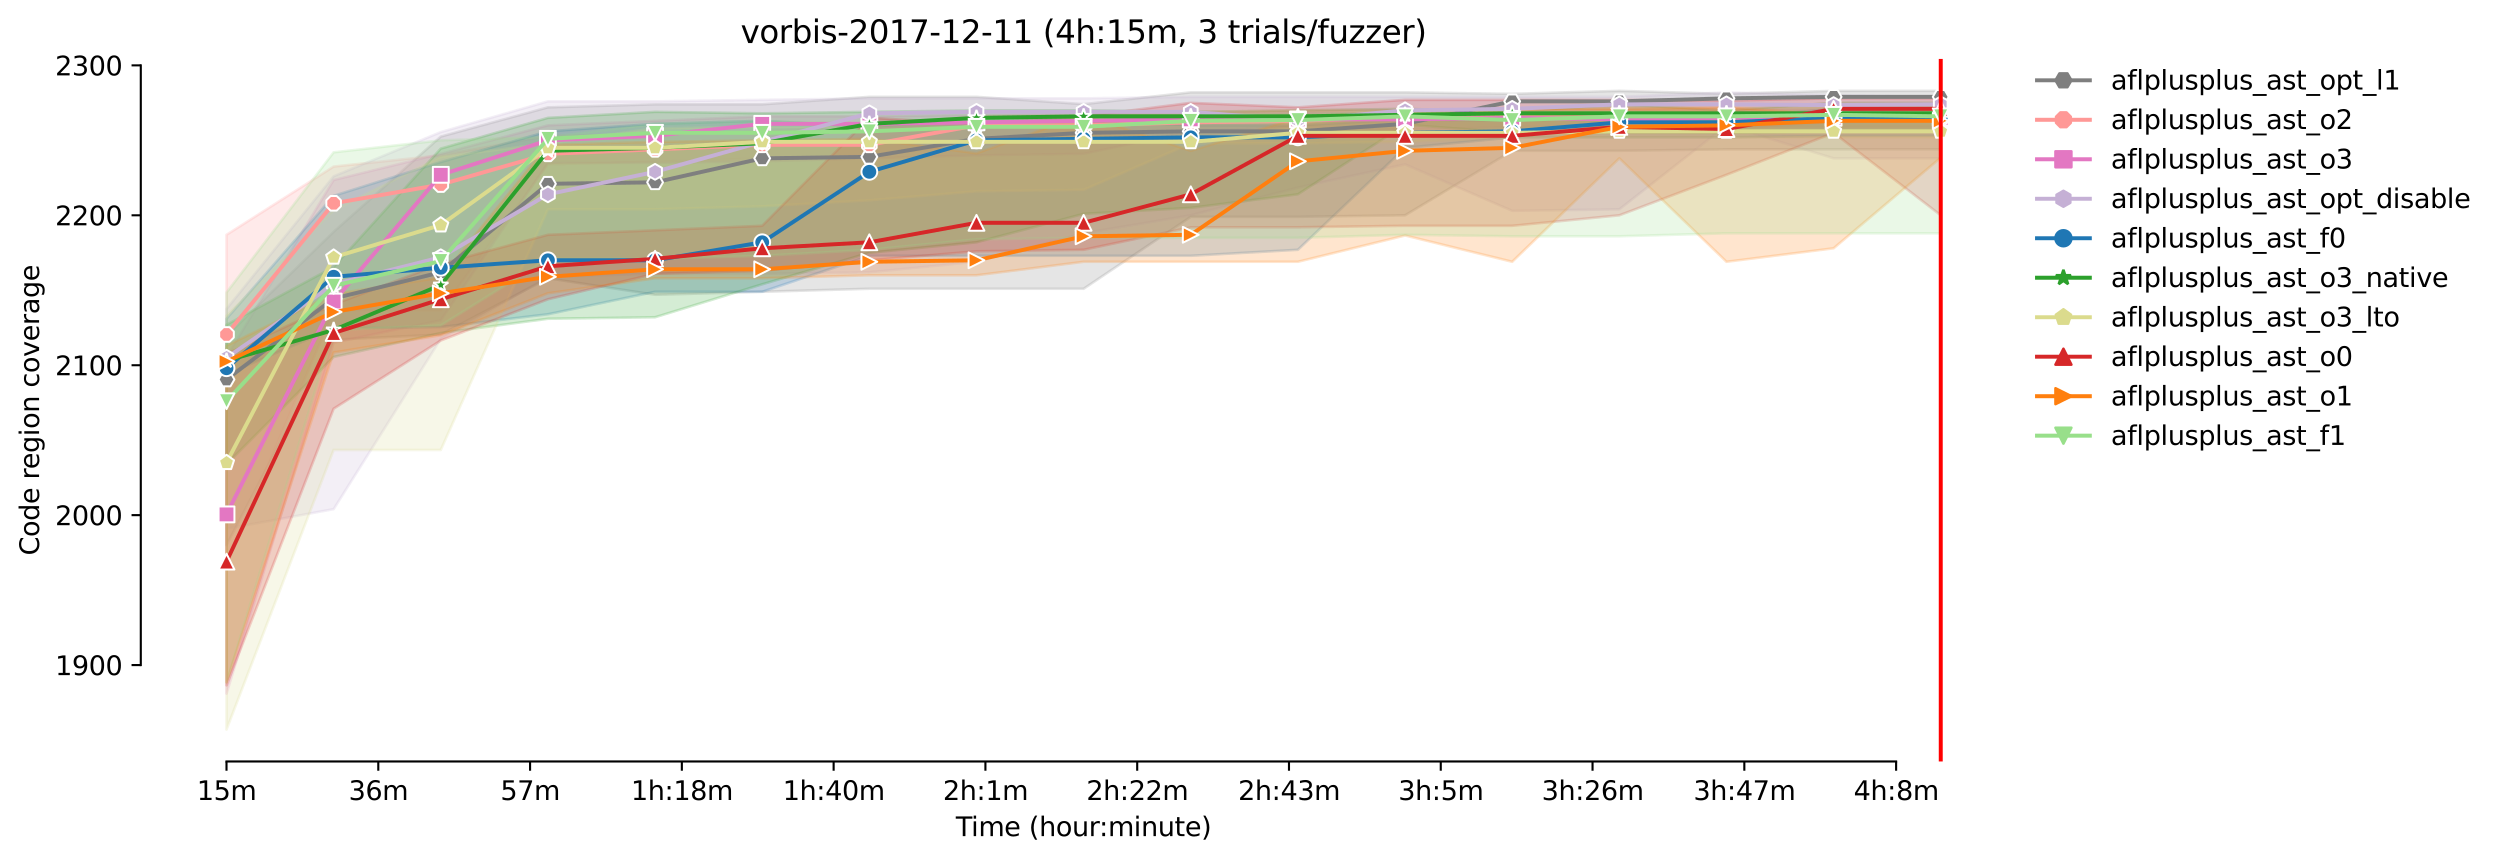 <?xml version="1.0" encoding="utf-8" standalone="no"?>
<!DOCTYPE svg PUBLIC "-//W3C//DTD SVG 1.1//EN"
  "http://www.w3.org/Graphics/SVG/1.1/DTD/svg11.dtd">
<svg xmlns:xlink="http://www.w3.org/1999/xlink" width="946.931pt" height="325.986pt" viewBox="0 0 946.931 325.986" xmlns="http://www.w3.org/2000/svg" version="1.1">
 <defs>
  <style type="text/css">*{stroke-linejoin: round; stroke-linecap: butt}</style>
 </defs>
 <g id="figure_1">
  <g id="patch_1">
   <path d="M 0 325.986 
L 946.931 325.986 
L 946.931 0 
L 0 0 
z
" style="fill: #ffffff"/>
  </g>
  <g id="axes_1">
   <g id="patch_2">
    <path d="M 53.328 288.43 
L 767.568 288.43 
L 767.568 22.318 
L 53.328 22.318 
z
" style="fill: #ffffff"/>
   </g>
   <g id="PolyCollection_1">
    <defs>
     <path id="mc251280953" d="M 85.794 -198.723 
L 85.794 -119.502 
L 126.375 -197.303 
L 166.957 -199.291 
L 207.539 -220.586 
L 248.121 -214.34 
L 288.703 -215.475 
L 329.284 -216.611 
L 369.866 -216.611 
L 410.448 -216.611 
L 451.03 -243.87 
L 491.612 -243.87 
L 532.194 -244.438 
L 572.775 -268.857 
L 613.357 -268.857 
L 653.939 -269.425 
L 694.521 -269.425 
L 735.103 -269.425 
L 735.103 -291.572 
L 735.103 -291.572 
L 694.521 -291.572 
L 653.939 -290.436 
L 613.357 -291.572 
L 572.775 -290.436 
L 532.194 -291.004 
L 491.612 -291.004 
L 451.03 -291.004 
L 410.448 -286.532 
L 369.866 -289.301 
L 329.284 -289.301 
L 288.703 -286.461 
L 248.121 -286.461 
L 207.539 -285.325 
L 166.957 -274.252 
L 126.375 -238.191 
L 85.794 -198.723 
z
" style="stroke: #7f7f7f; stroke-opacity: 0.2"/>
    </defs>
    <g clip-path="url(#pa4167b11cf)">
     <use xlink:href="#mc251280953" x="0" y="325.986" style="fill: #7f7f7f; fill-opacity: 0.2; stroke: #7f7f7f; stroke-opacity: 0.2"/>
    </g>
   </g>
   <g id="PolyCollection_2">
    <defs>
     <path id="mb58234235d" d="M 85.794 -237.055 
L 85.794 -112.972 
L 126.375 -208.377 
L 166.957 -208.377 
L 207.539 -263.746 
L 248.121 -264.768 
L 288.703 -266.017 
L 329.284 -267.153 
L 369.866 -271.128 
L 410.448 -272.264 
L 451.03 -273.968 
L 491.612 -278.511 
L 532.194 -276.807 
L 572.775 -277.943 
L 613.357 -278.511 
L 653.939 -277.943 
L 694.521 -277.943 
L 735.103 -277.943 
L 735.103 -284.204 
L 735.103 -284.204 
L 694.521 -284.758 
L 653.939 -284.758 
L 613.357 -284.19 
L 572.775 -284.19 
L 532.194 -284.19 
L 491.612 -284.19 
L 451.03 -283.054 
L 410.448 -283.054 
L 369.866 -281.918 
L 329.284 -278.511 
L 288.703 -276.239 
L 248.121 -275.104 
L 207.539 -274.536 
L 166.957 -267.153 
L 126.375 -262.894 
L 85.794 -237.055 
z
" style="stroke: #ff9896; stroke-opacity: 0.2"/>
    </defs>
    <g clip-path="url(#pa4167b11cf)">
     <use xlink:href="#mb58234235d" x="0" y="325.986" style="fill: #ff9896; fill-opacity: 0.2; stroke: #ff9896; stroke-opacity: 0.2"/>
    </g>
   </g>
   <g id="PolyCollection_3">
    <defs>
     <path id="mcca37ac757" d="M 85.794 -190.772 
L 85.794 -63.282 
L 126.375 -196.167 
L 166.957 -204.685 
L 207.539 -264.314 
L 248.121 -264.314 
L 288.703 -264.882 
L 329.284 -266.017 
L 369.866 -267.153 
L 410.448 -267.721 
L 451.03 -276.239 
L 491.612 -277.9 
L 532.194 -276.239 
L 572.775 -276.239 
L 613.357 -277.084 
L 653.939 -277.375 
L 694.521 -279.647 
L 735.103 -280.215 
L 735.103 -283.622 
L 735.103 -283.622 
L 694.521 -283.622 
L 653.939 -283.622 
L 613.357 -282.486 
L 572.775 -283.054 
L 532.194 -283.054 
L 491.612 -283.054 
L 451.03 -281.379 
L 410.448 -282.486 
L 369.866 -282.486 
L 329.284 -281.918 
L 288.703 -281.918 
L 248.121 -280.215 
L 207.539 -278.511 
L 166.957 -267.721 
L 126.375 -257.783 
L 85.794 -190.772 
z
" style="stroke: #e377c2; stroke-opacity: 0.2"/>
    </defs>
    <g clip-path="url(#pa4167b11cf)">
     <use xlink:href="#mcca37ac757" x="0" y="325.986" style="fill: #e377c2; fill-opacity: 0.2; stroke: #e377c2; stroke-opacity: 0.2"/>
    </g>
   </g>
   <g id="PolyCollection_4">
    <defs>
     <path id="mbf526844dc" d="M 85.794 -208.945 
L 85.794 -125.749 
L 126.375 -133.132 
L 166.957 -197.587 
L 207.539 -221.154 
L 248.121 -222.29 
L 288.703 -222.29 
L 329.284 -222.858 
L 369.866 -226.833 
L 410.448 -237.623 
L 451.03 -244.438 
L 491.612 -254.944 
L 532.194 -263.746 
L 572.775 -246.141 
L 613.357 -246.709 
L 653.939 -278.511 
L 694.521 -266.017 
L 735.103 -266.017 
L 735.103 -289.301 
L 735.103 -289.301 
L 694.521 -289.876 
L 653.939 -291.004 
L 613.357 -289.301 
L 572.775 -289.301 
L 532.194 -289.301 
L 491.612 -289.301 
L 451.03 -289.301 
L 410.448 -288.733 
L 369.866 -288.733 
L 329.284 -288.733 
L 288.703 -288.165 
L 248.121 -287.597 
L 207.539 -287.597 
L 166.957 -275.955 
L 126.375 -259.203 
L 85.794 -208.945 
z
" style="stroke: #c5b0d5; stroke-opacity: 0.2"/>
    </defs>
    <g clip-path="url(#pa4167b11cf)">
     <use xlink:href="#mbf526844dc" x="0" y="325.986" style="fill: #c5b0d5; fill-opacity: 0.2; stroke: #c5b0d5; stroke-opacity: 0.2"/>
    </g>
   </g>
   <g id="PolyCollection_5">
    <defs>
     <path id="m8d571b4e3a" d="M 85.794 -205.253 
L 85.794 -184.242 
L 126.375 -201.562 
L 166.957 -202.13 
L 207.539 -206.957 
L 248.121 -215.475 
L 288.703 -215.475 
L 329.284 -229.105 
L 369.866 -229.105 
L 410.448 -229.105 
L 451.03 -229.105 
L 491.612 -231.376 
L 532.194 -269.993 
L 572.775 -273.968 
L 613.357 -273.968 
L 653.939 -273.968 
L 694.521 -274.536 
L 735.103 -274.536 
L 735.103 -282.486 
L 735.103 -282.486 
L 694.521 -284.758 
L 653.939 -281.35 
L 613.357 -281.35 
L 572.775 -280.229 
L 532.194 -280.782 
L 491.612 -278.511 
L 451.03 -278.511 
L 410.448 -280.782 
L 369.866 -280.782 
L 329.284 -278.014 
L 288.703 -280.215 
L 248.121 -279.079 
L 207.539 -276.239 
L 166.957 -264.598 
L 126.375 -251.82 
L 85.794 -205.253 
z
" style="stroke: #1f77b4; stroke-opacity: 0.2"/>
    </defs>
    <g clip-path="url(#pa4167b11cf)">
     <use xlink:href="#m8d571b4e3a" x="0" y="325.986" style="fill: #1f77b4; fill-opacity: 0.2; stroke: #1f77b4; stroke-opacity: 0.2"/>
    </g>
   </g>
   <g id="PolyCollection_6">
    <defs>
     <path id="m65f812ec10" d="M 85.794 -202.982 
L 85.794 -150.168 
L 126.375 -190.772 
L 166.957 -199.858 
L 207.539 -205.253 
L 248.121 -205.821 
L 288.703 -218.315 
L 329.284 -230.24 
L 369.866 -234.216 
L 410.448 -245.005 
L 451.03 -247.277 
L 491.612 -252.388 
L 532.194 -278.795 
L 572.775 -275.671 
L 613.357 -275.671 
L 653.939 -275.671 
L 694.521 -276.239 
L 735.103 -276.239 
L 735.103 -287.029 
L 735.103 -287.029 
L 694.521 -287.029 
L 653.939 -284.19 
L 613.357 -286.461 
L 572.775 -283.622 
L 532.194 -284.758 
L 491.612 -284.19 
L 451.03 -283.622 
L 410.448 -284.19 
L 369.866 -284.19 
L 329.284 -283.622 
L 288.703 -283.068 
L 248.121 -283.622 
L 207.539 -281.35 
L 166.957 -269.709 
L 126.375 -224.845 
L 85.794 -202.982 
z
" style="stroke: #2ca02c; stroke-opacity: 0.2"/>
    </defs>
    <g clip-path="url(#pa4167b11cf)">
     <use xlink:href="#m65f812ec10" x="0" y="325.986" style="fill: #2ca02c; fill-opacity: 0.2; stroke: #2ca02c; stroke-opacity: 0.2"/>
    </g>
   </g>
   <g id="PolyCollection_7">
    <defs>
     <path id="m3f64b1e249" d="M 85.794 -206.389 
L 85.794 -49.652 
L 126.375 -155.563 
L 166.957 -155.563 
L 207.539 -246.709 
L 248.121 -246.709 
L 288.703 -247.845 
L 329.284 -250.116 
L 369.866 -253.524 
L 410.448 -254.092 
L 451.03 -271.696 
L 491.612 -271.696 
L 532.194 -272.264 
L 572.775 -273.968 
L 613.357 -273.968 
L 653.939 -273.968 
L 694.521 -273.968 
L 735.103 -273.968 
L 735.103 -285.325 
L 735.103 -285.325 
L 694.521 -285.325 
L 653.939 -285.325 
L 613.357 -285.325 
L 572.775 -284.19 
L 532.194 -284.19 
L 491.612 -284.19 
L 451.03 -283.622 
L 410.448 -281.918 
L 369.866 -281.918 
L 329.284 -277.943 
L 288.703 -277.943 
L 248.121 -277.375 
L 207.539 -271.696 
L 166.957 -266.585 
L 126.375 -246.425 
L 85.794 -206.389 
z
" style="stroke: #dbdb8d; stroke-opacity: 0.2"/>
    </defs>
    <g clip-path="url(#pa4167b11cf)">
     <use xlink:href="#m3f64b1e249" x="0" y="325.986" style="fill: #dbdb8d; fill-opacity: 0.2; stroke: #dbdb8d; stroke-opacity: 0.2"/>
    </g>
   </g>
   <g id="PolyCollection_8">
    <defs>
     <path id="m78de15b057" d="M 85.794 -191.908 
L 85.794 -66.405 
L 126.375 -171.18 
L 166.957 -197.019 
L 207.539 -212.636 
L 248.121 -222.29 
L 288.703 -223.426 
L 329.284 -227.401 
L 369.866 -230.808 
L 410.448 -231.376 
L 451.03 -239.895 
L 491.612 -239.895 
L 532.194 -240.462 
L 572.775 -240.462 
L 613.357 -244.438 
L 653.939 -259.771 
L 694.521 -275.671 
L 735.103 -244.438 
L 735.103 -288.733 
L 735.103 -288.733 
L 694.521 -288.733 
L 653.939 -287.881 
L 613.357 -288.165 
L 572.775 -288.165 
L 532.194 -288.165 
L 491.612 -285.325 
L 451.03 -287.029 
L 410.448 -281.918 
L 369.866 -279.079 
L 329.284 -281.35 
L 288.703 -240.462 
L 248.121 -238.759 
L 207.539 -237.055 
L 166.957 -226.031 
L 126.375 -210.648 
L 85.794 -191.908 
z
" style="stroke: #d62728; stroke-opacity: 0.2"/>
    </defs>
    <g clip-path="url(#pa4167b11cf)">
     <use xlink:href="#m78de15b057" x="0" y="325.986" style="fill: #d62728; fill-opacity: 0.2; stroke: #d62728; stroke-opacity: 0.2"/>
    </g>
   </g>
   <g id="PolyCollection_9">
    <defs>
     <path id="mde67e4483b" d="M 85.794 -195.031 
L 85.794 -67.541 
L 126.375 -192.476 
L 166.957 -199.007 
L 207.539 -214.907 
L 248.121 -220.586 
L 288.703 -220.586 
L 329.284 -221.722 
L 369.866 -221.722 
L 410.448 -226.833 
L 451.03 -226.833 
L 491.612 -226.833 
L 532.194 -236.8 
L 572.775 -226.833 
L 613.357 -266.017 
L 653.939 -226.833 
L 694.521 -231.944 
L 735.103 -266.273 
L 735.103 -282.557 
L 735.103 -282.557 
L 694.521 -282.557 
L 653.939 -285.325 
L 613.357 -284.758 
L 572.775 -284.758 
L 532.194 -284.19 
L 491.612 -281.35 
L 451.03 -268.857 
L 410.448 -282.486 
L 369.866 -267.906 
L 329.284 -273.4 
L 288.703 -272.832 
L 248.121 -272.264 
L 207.539 -271.128 
L 166.957 -220.87 
L 126.375 -214.624 
L 85.794 -195.031 
z
" style="stroke: #ff7f0e; stroke-opacity: 0.2"/>
    </defs>
    <g clip-path="url(#pa4167b11cf)">
     <use xlink:href="#mde67e4483b" x="0" y="325.986" style="fill: #ff7f0e; fill-opacity: 0.2; stroke: #ff7f0e; stroke-opacity: 0.2"/>
    </g>
   </g>
   <g id="PolyCollection_10">
    <defs>
     <path id="mf62aaca2bd" d="M 85.794 -215.191 
L 85.794 -67.541 
L 126.375 -200.994 
L 166.957 -202.698 
L 207.539 -227.969 
L 248.121 -227.969 
L 288.703 -229.105 
L 329.284 -231.376 
L 369.866 -235.351 
L 410.448 -235.919 
L 451.03 -235.919 
L 491.612 -235.919 
L 532.194 -237.055 
L 572.775 -236.487 
L 613.357 -236.487 
L 653.939 -237.623 
L 694.521 -237.623 
L 735.103 -237.595 
L 735.103 -283.622 
L 735.103 -283.622 
L 694.521 -283.622 
L 653.939 -282.486 
L 613.357 -283.622 
L 572.775 -283.622 
L 532.194 -283.622 
L 491.612 -282.77 
L 451.03 -282.486 
L 410.448 -281.35 
L 369.866 -280.782 
L 329.284 -279.107 
L 288.703 -280.215 
L 248.121 -279.079 
L 207.539 -274.081 
L 166.957 -272.832 
L 126.375 -268.289 
L 85.794 -215.191 
z
" style="stroke: #98df8a; stroke-opacity: 0.2"/>
    </defs>
    <g clip-path="url(#pa4167b11cf)">
     <use xlink:href="#mf62aaca2bd" x="0" y="325.986" style="fill: #98df8a; fill-opacity: 0.2; stroke: #98df8a; stroke-opacity: 0.2"/>
    </g>
   </g>
   <g id="matplotlib.axis_1">
    <g id="xtick_1">
     <g id="line2d_1">
      <defs>
       <path id="m517c420c35" d="M 0 0 
L 0 3.5 
" style="stroke: #000000; stroke-width: 0.8"/>
      </defs>
      <g>
       <use xlink:href="#m517c420c35" x="85.794" y="288.43" style="stroke: #000000; stroke-width: 0.8"/>
      </g>
     </g>
     <g id="text_1">
      <!-- 15m -->
      <g transform="translate(74.561 303.029)scale(0.1 -0.1)">
       <defs>
        <path id="DejaVuSans-31" d="M 794 531 
L 1825 531 
L 1825 4091 
L 703 3866 
L 703 4441 
L 1819 4666 
L 2450 4666 
L 2450 531 
L 3481 531 
L 3481 0 
L 794 0 
L 794 531 
z
" transform="scale(0.016)"/>
        <path id="DejaVuSans-35" d="M 691 4666 
L 3169 4666 
L 3169 4134 
L 1269 4134 
L 1269 2991 
Q 1406 3038 1543 3061 
Q 1681 3084 1819 3084 
Q 2600 3084 3056 2656 
Q 3513 2228 3513 1497 
Q 3513 744 3044 326 
Q 2575 -91 1722 -91 
Q 1428 -91 1123 -41 
Q 819 9 494 109 
L 494 744 
Q 775 591 1075 516 
Q 1375 441 1709 441 
Q 2250 441 2565 725 
Q 2881 1009 2881 1497 
Q 2881 1984 2565 2268 
Q 2250 2553 1709 2553 
Q 1456 2553 1204 2497 
Q 953 2441 691 2322 
L 691 4666 
z
" transform="scale(0.016)"/>
        <path id="DejaVuSans-6d" d="M 3328 2828 
Q 3544 3216 3844 3400 
Q 4144 3584 4550 3584 
Q 5097 3584 5394 3201 
Q 5691 2819 5691 2113 
L 5691 0 
L 5113 0 
L 5113 2094 
Q 5113 2597 4934 2840 
Q 4756 3084 4391 3084 
Q 3944 3084 3684 2787 
Q 3425 2491 3425 1978 
L 3425 0 
L 2847 0 
L 2847 2094 
Q 2847 2600 2669 2842 
Q 2491 3084 2119 3084 
Q 1678 3084 1418 2786 
Q 1159 2488 1159 1978 
L 1159 0 
L 581 0 
L 581 3500 
L 1159 3500 
L 1159 2956 
Q 1356 3278 1631 3431 
Q 1906 3584 2284 3584 
Q 2666 3584 2933 3390 
Q 3200 3197 3328 2828 
z
" transform="scale(0.016)"/>
       </defs>
       <use xlink:href="#DejaVuSans-31"/>
       <use xlink:href="#DejaVuSans-35" x="63.623"/>
       <use xlink:href="#DejaVuSans-6d" x="127.246"/>
      </g>
     </g>
    </g>
    <g id="xtick_2">
     <g id="line2d_2">
      <g>
       <use xlink:href="#m517c420c35" x="143.284" y="288.43" style="stroke: #000000; stroke-width: 0.8"/>
      </g>
     </g>
     <g id="text_2">
      <!-- 36m -->
      <g transform="translate(132.052 303.029)scale(0.1 -0.1)">
       <defs>
        <path id="DejaVuSans-33" d="M 2597 2516 
Q 3050 2419 3304 2112 
Q 3559 1806 3559 1356 
Q 3559 666 3084 287 
Q 2609 -91 1734 -91 
Q 1441 -91 1130 -33 
Q 819 25 488 141 
L 488 750 
Q 750 597 1062 519 
Q 1375 441 1716 441 
Q 2309 441 2620 675 
Q 2931 909 2931 1356 
Q 2931 1769 2642 2001 
Q 2353 2234 1838 2234 
L 1294 2234 
L 1294 2753 
L 1863 2753 
Q 2328 2753 2575 2939 
Q 2822 3125 2822 3475 
Q 2822 3834 2567 4026 
Q 2313 4219 1838 4219 
Q 1578 4219 1281 4162 
Q 984 4106 628 3988 
L 628 4550 
Q 988 4650 1302 4700 
Q 1616 4750 1894 4750 
Q 2613 4750 3031 4423 
Q 3450 4097 3450 3541 
Q 3450 3153 3228 2886 
Q 3006 2619 2597 2516 
z
" transform="scale(0.016)"/>
        <path id="DejaVuSans-36" d="M 2113 2584 
Q 1688 2584 1439 2293 
Q 1191 2003 1191 1497 
Q 1191 994 1439 701 
Q 1688 409 2113 409 
Q 2538 409 2786 701 
Q 3034 994 3034 1497 
Q 3034 2003 2786 2293 
Q 2538 2584 2113 2584 
z
M 3366 4563 
L 3366 3988 
Q 3128 4100 2886 4159 
Q 2644 4219 2406 4219 
Q 1781 4219 1451 3797 
Q 1122 3375 1075 2522 
Q 1259 2794 1537 2939 
Q 1816 3084 2150 3084 
Q 2853 3084 3261 2657 
Q 3669 2231 3669 1497 
Q 3669 778 3244 343 
Q 2819 -91 2113 -91 
Q 1303 -91 875 529 
Q 447 1150 447 2328 
Q 447 3434 972 4092 
Q 1497 4750 2381 4750 
Q 2619 4750 2861 4703 
Q 3103 4656 3366 4563 
z
" transform="scale(0.016)"/>
       </defs>
       <use xlink:href="#DejaVuSans-33"/>
       <use xlink:href="#DejaVuSans-36" x="63.623"/>
       <use xlink:href="#DejaVuSans-6d" x="127.246"/>
      </g>
     </g>
    </g>
    <g id="xtick_3">
     <g id="line2d_3">
      <g>
       <use xlink:href="#m517c420c35" x="200.775" y="288.43" style="stroke: #000000; stroke-width: 0.8"/>
      </g>
     </g>
     <g id="text_3">
      <!-- 57m -->
      <g transform="translate(189.543 303.029)scale(0.1 -0.1)">
       <defs>
        <path id="DejaVuSans-37" d="M 525 4666 
L 3525 4666 
L 3525 4397 
L 1831 0 
L 1172 0 
L 2766 4134 
L 525 4134 
L 525 4666 
z
" transform="scale(0.016)"/>
       </defs>
       <use xlink:href="#DejaVuSans-35"/>
       <use xlink:href="#DejaVuSans-37" x="63.623"/>
       <use xlink:href="#DejaVuSans-6d" x="127.246"/>
      </g>
     </g>
    </g>
    <g id="xtick_4">
     <g id="line2d_4">
      <g>
       <use xlink:href="#m517c420c35" x="258.266" y="288.43" style="stroke: #000000; stroke-width: 0.8"/>
      </g>
     </g>
     <g id="text_4">
      <!-- 1h:18m -->
      <g transform="translate(238.999 303.029)scale(0.1 -0.1)">
       <defs>
        <path id="DejaVuSans-68" d="M 3513 2113 
L 3513 0 
L 2938 0 
L 2938 2094 
Q 2938 2591 2744 2837 
Q 2550 3084 2163 3084 
Q 1697 3084 1428 2787 
Q 1159 2491 1159 1978 
L 1159 0 
L 581 0 
L 581 4863 
L 1159 4863 
L 1159 2956 
Q 1366 3272 1645 3428 
Q 1925 3584 2291 3584 
Q 2894 3584 3203 3211 
Q 3513 2838 3513 2113 
z
" transform="scale(0.016)"/>
        <path id="DejaVuSans-3a" d="M 750 794 
L 1409 794 
L 1409 0 
L 750 0 
L 750 794 
z
M 750 3309 
L 1409 3309 
L 1409 2516 
L 750 2516 
L 750 3309 
z
" transform="scale(0.016)"/>
        <path id="DejaVuSans-38" d="M 2034 2216 
Q 1584 2216 1326 1975 
Q 1069 1734 1069 1313 
Q 1069 891 1326 650 
Q 1584 409 2034 409 
Q 2484 409 2743 651 
Q 3003 894 3003 1313 
Q 3003 1734 2745 1975 
Q 2488 2216 2034 2216 
z
M 1403 2484 
Q 997 2584 770 2862 
Q 544 3141 544 3541 
Q 544 4100 942 4425 
Q 1341 4750 2034 4750 
Q 2731 4750 3128 4425 
Q 3525 4100 3525 3541 
Q 3525 3141 3298 2862 
Q 3072 2584 2669 2484 
Q 3125 2378 3379 2068 
Q 3634 1759 3634 1313 
Q 3634 634 3220 271 
Q 2806 -91 2034 -91 
Q 1263 -91 848 271 
Q 434 634 434 1313 
Q 434 1759 690 2068 
Q 947 2378 1403 2484 
z
M 1172 3481 
Q 1172 3119 1398 2916 
Q 1625 2713 2034 2713 
Q 2441 2713 2670 2916 
Q 2900 3119 2900 3481 
Q 2900 3844 2670 4047 
Q 2441 4250 2034 4250 
Q 1625 4250 1398 4047 
Q 1172 3844 1172 3481 
z
" transform="scale(0.016)"/>
       </defs>
       <use xlink:href="#DejaVuSans-31"/>
       <use xlink:href="#DejaVuSans-68" x="63.623"/>
       <use xlink:href="#DejaVuSans-3a" x="127.002"/>
       <use xlink:href="#DejaVuSans-31" x="160.693"/>
       <use xlink:href="#DejaVuSans-38" x="224.316"/>
       <use xlink:href="#DejaVuSans-6d" x="287.939"/>
      </g>
     </g>
    </g>
    <g id="xtick_5">
     <g id="line2d_5">
      <g>
       <use xlink:href="#m517c420c35" x="315.757" y="288.43" style="stroke: #000000; stroke-width: 0.8"/>
      </g>
     </g>
     <g id="text_5">
      <!-- 1h:40m -->
      <g transform="translate(296.49 303.029)scale(0.1 -0.1)">
       <defs>
        <path id="DejaVuSans-34" d="M 2419 4116 
L 825 1625 
L 2419 1625 
L 2419 4116 
z
M 2253 4666 
L 3047 4666 
L 3047 1625 
L 3713 1625 
L 3713 1100 
L 3047 1100 
L 3047 0 
L 2419 0 
L 2419 1100 
L 313 1100 
L 313 1709 
L 2253 4666 
z
" transform="scale(0.016)"/>
        <path id="DejaVuSans-30" d="M 2034 4250 
Q 1547 4250 1301 3770 
Q 1056 3291 1056 2328 
Q 1056 1369 1301 889 
Q 1547 409 2034 409 
Q 2525 409 2770 889 
Q 3016 1369 3016 2328 
Q 3016 3291 2770 3770 
Q 2525 4250 2034 4250 
z
M 2034 4750 
Q 2819 4750 3233 4129 
Q 3647 3509 3647 2328 
Q 3647 1150 3233 529 
Q 2819 -91 2034 -91 
Q 1250 -91 836 529 
Q 422 1150 422 2328 
Q 422 3509 836 4129 
Q 1250 4750 2034 4750 
z
" transform="scale(0.016)"/>
       </defs>
       <use xlink:href="#DejaVuSans-31"/>
       <use xlink:href="#DejaVuSans-68" x="63.623"/>
       <use xlink:href="#DejaVuSans-3a" x="127.002"/>
       <use xlink:href="#DejaVuSans-34" x="160.693"/>
       <use xlink:href="#DejaVuSans-30" x="224.316"/>
       <use xlink:href="#DejaVuSans-6d" x="287.939"/>
      </g>
     </g>
    </g>
    <g id="xtick_6">
     <g id="line2d_6">
      <g>
       <use xlink:href="#m517c420c35" x="373.248" y="288.43" style="stroke: #000000; stroke-width: 0.8"/>
      </g>
     </g>
     <g id="text_6">
      <!-- 2h:1m -->
      <g transform="translate(357.162 303.029)scale(0.1 -0.1)">
       <defs>
        <path id="DejaVuSans-32" d="M 1228 531 
L 3431 531 
L 3431 0 
L 469 0 
L 469 531 
Q 828 903 1448 1529 
Q 2069 2156 2228 2338 
Q 2531 2678 2651 2914 
Q 2772 3150 2772 3378 
Q 2772 3750 2511 3984 
Q 2250 4219 1831 4219 
Q 1534 4219 1204 4116 
Q 875 4013 500 3803 
L 500 4441 
Q 881 4594 1212 4672 
Q 1544 4750 1819 4750 
Q 2544 4750 2975 4387 
Q 3406 4025 3406 3419 
Q 3406 3131 3298 2873 
Q 3191 2616 2906 2266 
Q 2828 2175 2409 1742 
Q 1991 1309 1228 531 
z
" transform="scale(0.016)"/>
       </defs>
       <use xlink:href="#DejaVuSans-32"/>
       <use xlink:href="#DejaVuSans-68" x="63.623"/>
       <use xlink:href="#DejaVuSans-3a" x="127.002"/>
       <use xlink:href="#DejaVuSans-31" x="160.693"/>
       <use xlink:href="#DejaVuSans-6d" x="224.316"/>
      </g>
     </g>
    </g>
    <g id="xtick_7">
     <g id="line2d_7">
      <g>
       <use xlink:href="#m517c420c35" x="430.739" y="288.43" style="stroke: #000000; stroke-width: 0.8"/>
      </g>
     </g>
     <g id="text_7">
      <!-- 2h:22m -->
      <g transform="translate(411.472 303.029)scale(0.1 -0.1)">
       <use xlink:href="#DejaVuSans-32"/>
       <use xlink:href="#DejaVuSans-68" x="63.623"/>
       <use xlink:href="#DejaVuSans-3a" x="127.002"/>
       <use xlink:href="#DejaVuSans-32" x="160.693"/>
       <use xlink:href="#DejaVuSans-32" x="224.316"/>
       <use xlink:href="#DejaVuSans-6d" x="287.939"/>
      </g>
     </g>
    </g>
    <g id="xtick_8">
     <g id="line2d_8">
      <g>
       <use xlink:href="#m517c420c35" x="488.23" y="288.43" style="stroke: #000000; stroke-width: 0.8"/>
      </g>
     </g>
     <g id="text_8">
      <!-- 2h:43m -->
      <g transform="translate(468.963 303.029)scale(0.1 -0.1)">
       <use xlink:href="#DejaVuSans-32"/>
       <use xlink:href="#DejaVuSans-68" x="63.623"/>
       <use xlink:href="#DejaVuSans-3a" x="127.002"/>
       <use xlink:href="#DejaVuSans-34" x="160.693"/>
       <use xlink:href="#DejaVuSans-33" x="224.316"/>
       <use xlink:href="#DejaVuSans-6d" x="287.939"/>
      </g>
     </g>
    </g>
    <g id="xtick_9">
     <g id="line2d_9">
      <g>
       <use xlink:href="#m517c420c35" x="545.721" y="288.43" style="stroke: #000000; stroke-width: 0.8"/>
      </g>
     </g>
     <g id="text_9">
      <!-- 3h:5m -->
      <g transform="translate(529.635 303.029)scale(0.1 -0.1)">
       <use xlink:href="#DejaVuSans-33"/>
       <use xlink:href="#DejaVuSans-68" x="63.623"/>
       <use xlink:href="#DejaVuSans-3a" x="127.002"/>
       <use xlink:href="#DejaVuSans-35" x="160.693"/>
       <use xlink:href="#DejaVuSans-6d" x="224.316"/>
      </g>
     </g>
    </g>
    <g id="xtick_10">
     <g id="line2d_10">
      <g>
       <use xlink:href="#m517c420c35" x="603.212" y="288.43" style="stroke: #000000; stroke-width: 0.8"/>
      </g>
     </g>
     <g id="text_10">
      <!-- 3h:26m -->
      <g transform="translate(583.945 303.029)scale(0.1 -0.1)">
       <use xlink:href="#DejaVuSans-33"/>
       <use xlink:href="#DejaVuSans-68" x="63.623"/>
       <use xlink:href="#DejaVuSans-3a" x="127.002"/>
       <use xlink:href="#DejaVuSans-32" x="160.693"/>
       <use xlink:href="#DejaVuSans-36" x="224.316"/>
       <use xlink:href="#DejaVuSans-6d" x="287.939"/>
      </g>
     </g>
    </g>
    <g id="xtick_11">
     <g id="line2d_11">
      <g>
       <use xlink:href="#m517c420c35" x="660.703" y="288.43" style="stroke: #000000; stroke-width: 0.8"/>
      </g>
     </g>
     <g id="text_11">
      <!-- 3h:47m -->
      <g transform="translate(641.435 303.029)scale(0.1 -0.1)">
       <use xlink:href="#DejaVuSans-33"/>
       <use xlink:href="#DejaVuSans-68" x="63.623"/>
       <use xlink:href="#DejaVuSans-3a" x="127.002"/>
       <use xlink:href="#DejaVuSans-34" x="160.693"/>
       <use xlink:href="#DejaVuSans-37" x="224.316"/>
       <use xlink:href="#DejaVuSans-6d" x="287.939"/>
      </g>
     </g>
    </g>
    <g id="xtick_12">
     <g id="line2d_12">
      <g>
       <use xlink:href="#m517c420c35" x="718.194" y="288.43" style="stroke: #000000; stroke-width: 0.8"/>
      </g>
     </g>
     <g id="text_12">
      <!-- 4h:8m -->
      <g transform="translate(702.108 303.029)scale(0.1 -0.1)">
       <use xlink:href="#DejaVuSans-34"/>
       <use xlink:href="#DejaVuSans-68" x="63.623"/>
       <use xlink:href="#DejaVuSans-3a" x="127.002"/>
       <use xlink:href="#DejaVuSans-38" x="160.693"/>
       <use xlink:href="#DejaVuSans-6d" x="224.316"/>
      </g>
     </g>
    </g>
    <g id="text_13">
     <!-- Time (hour:minute) -->
     <g transform="translate(362.041 316.707)scale(0.1 -0.1)">
      <defs>
       <path id="DejaVuSans-54" d="M -19 4666 
L 3928 4666 
L 3928 4134 
L 2272 4134 
L 2272 0 
L 1638 0 
L 1638 4134 
L -19 4134 
L -19 4666 
z
" transform="scale(0.016)"/>
       <path id="DejaVuSans-69" d="M 603 3500 
L 1178 3500 
L 1178 0 
L 603 0 
L 603 3500 
z
M 603 4863 
L 1178 4863 
L 1178 4134 
L 603 4134 
L 603 4863 
z
" transform="scale(0.016)"/>
       <path id="DejaVuSans-65" d="M 3597 1894 
L 3597 1613 
L 953 1613 
Q 991 1019 1311 708 
Q 1631 397 2203 397 
Q 2534 397 2845 478 
Q 3156 559 3463 722 
L 3463 178 
Q 3153 47 2828 -22 
Q 2503 -91 2169 -91 
Q 1331 -91 842 396 
Q 353 884 353 1716 
Q 353 2575 817 3079 
Q 1281 3584 2069 3584 
Q 2775 3584 3186 3129 
Q 3597 2675 3597 1894 
z
M 3022 2063 
Q 3016 2534 2758 2815 
Q 2500 3097 2075 3097 
Q 1594 3097 1305 2825 
Q 1016 2553 972 2059 
L 3022 2063 
z
" transform="scale(0.016)"/>
       <path id="DejaVuSans-20" transform="scale(0.016)"/>
       <path id="DejaVuSans-28" d="M 1984 4856 
Q 1566 4138 1362 3434 
Q 1159 2731 1159 2009 
Q 1159 1288 1364 580 
Q 1569 -128 1984 -844 
L 1484 -844 
Q 1016 -109 783 600 
Q 550 1309 550 2009 
Q 550 2706 781 3412 
Q 1013 4119 1484 4856 
L 1984 4856 
z
" transform="scale(0.016)"/>
       <path id="DejaVuSans-6f" d="M 1959 3097 
Q 1497 3097 1228 2736 
Q 959 2375 959 1747 
Q 959 1119 1226 758 
Q 1494 397 1959 397 
Q 2419 397 2687 759 
Q 2956 1122 2956 1747 
Q 2956 2369 2687 2733 
Q 2419 3097 1959 3097 
z
M 1959 3584 
Q 2709 3584 3137 3096 
Q 3566 2609 3566 1747 
Q 3566 888 3137 398 
Q 2709 -91 1959 -91 
Q 1206 -91 779 398 
Q 353 888 353 1747 
Q 353 2609 779 3096 
Q 1206 3584 1959 3584 
z
" transform="scale(0.016)"/>
       <path id="DejaVuSans-75" d="M 544 1381 
L 544 3500 
L 1119 3500 
L 1119 1403 
Q 1119 906 1312 657 
Q 1506 409 1894 409 
Q 2359 409 2629 706 
Q 2900 1003 2900 1516 
L 2900 3500 
L 3475 3500 
L 3475 0 
L 2900 0 
L 2900 538 
Q 2691 219 2414 64 
Q 2138 -91 1772 -91 
Q 1169 -91 856 284 
Q 544 659 544 1381 
z
M 1991 3584 
L 1991 3584 
z
" transform="scale(0.016)"/>
       <path id="DejaVuSans-72" d="M 2631 2963 
Q 2534 3019 2420 3045 
Q 2306 3072 2169 3072 
Q 1681 3072 1420 2755 
Q 1159 2438 1159 1844 
L 1159 0 
L 581 0 
L 581 3500 
L 1159 3500 
L 1159 2956 
Q 1341 3275 1631 3429 
Q 1922 3584 2338 3584 
Q 2397 3584 2469 3576 
Q 2541 3569 2628 3553 
L 2631 2963 
z
" transform="scale(0.016)"/>
       <path id="DejaVuSans-6e" d="M 3513 2113 
L 3513 0 
L 2938 0 
L 2938 2094 
Q 2938 2591 2744 2837 
Q 2550 3084 2163 3084 
Q 1697 3084 1428 2787 
Q 1159 2491 1159 1978 
L 1159 0 
L 581 0 
L 581 3500 
L 1159 3500 
L 1159 2956 
Q 1366 3272 1645 3428 
Q 1925 3584 2291 3584 
Q 2894 3584 3203 3211 
Q 3513 2838 3513 2113 
z
" transform="scale(0.016)"/>
       <path id="DejaVuSans-74" d="M 1172 4494 
L 1172 3500 
L 2356 3500 
L 2356 3053 
L 1172 3053 
L 1172 1153 
Q 1172 725 1289 603 
Q 1406 481 1766 481 
L 2356 481 
L 2356 0 
L 1766 0 
Q 1100 0 847 248 
Q 594 497 594 1153 
L 594 3053 
L 172 3053 
L 172 3500 
L 594 3500 
L 594 4494 
L 1172 4494 
z
" transform="scale(0.016)"/>
       <path id="DejaVuSans-29" d="M 513 4856 
L 1013 4856 
Q 1481 4119 1714 3412 
Q 1947 2706 1947 2009 
Q 1947 1309 1714 600 
Q 1481 -109 1013 -844 
L 513 -844 
Q 928 -128 1133 580 
Q 1338 1288 1338 2009 
Q 1338 2731 1133 3434 
Q 928 4138 513 4856 
z
" transform="scale(0.016)"/>
      </defs>
      <use xlink:href="#DejaVuSans-54"/>
      <use xlink:href="#DejaVuSans-69" x="57.959"/>
      <use xlink:href="#DejaVuSans-6d" x="85.742"/>
      <use xlink:href="#DejaVuSans-65" x="183.154"/>
      <use xlink:href="#DejaVuSans-20" x="244.678"/>
      <use xlink:href="#DejaVuSans-28" x="276.465"/>
      <use xlink:href="#DejaVuSans-68" x="315.479"/>
      <use xlink:href="#DejaVuSans-6f" x="378.857"/>
      <use xlink:href="#DejaVuSans-75" x="440.039"/>
      <use xlink:href="#DejaVuSans-72" x="503.418"/>
      <use xlink:href="#DejaVuSans-3a" x="542.781"/>
      <use xlink:href="#DejaVuSans-6d" x="576.473"/>
      <use xlink:href="#DejaVuSans-69" x="673.885"/>
      <use xlink:href="#DejaVuSans-6e" x="701.668"/>
      <use xlink:href="#DejaVuSans-75" x="765.047"/>
      <use xlink:href="#DejaVuSans-74" x="828.426"/>
      <use xlink:href="#DejaVuSans-65" x="867.635"/>
      <use xlink:href="#DejaVuSans-29" x="929.158"/>
     </g>
    </g>
   </g>
   <g id="matplotlib.axis_2">
    <g id="ytick_1">
     <g id="line2d_13">
      <defs>
       <path id="m3ce17d2064" d="M 0 0 
L -3.5 0 
" style="stroke: #000000; stroke-width: 0.8"/>
      </defs>
      <g>
       <use xlink:href="#m3ce17d2064" x="53.328" y="251.915" style="stroke: #000000; stroke-width: 0.8"/>
      </g>
     </g>
     <g id="text_14">
      <!-- 1900 -->
      <g transform="translate(20.878 255.714)scale(0.1 -0.1)">
       <defs>
        <path id="DejaVuSans-39" d="M 703 97 
L 703 672 
Q 941 559 1184 500 
Q 1428 441 1663 441 
Q 2288 441 2617 861 
Q 2947 1281 2994 2138 
Q 2813 1869 2534 1725 
Q 2256 1581 1919 1581 
Q 1219 1581 811 2004 
Q 403 2428 403 3163 
Q 403 3881 828 4315 
Q 1253 4750 1959 4750 
Q 2769 4750 3195 4129 
Q 3622 3509 3622 2328 
Q 3622 1225 3098 567 
Q 2575 -91 1691 -91 
Q 1453 -91 1209 -44 
Q 966 3 703 97 
z
M 1959 2075 
Q 2384 2075 2632 2365 
Q 2881 2656 2881 3163 
Q 2881 3666 2632 3958 
Q 2384 4250 1959 4250 
Q 1534 4250 1286 3958 
Q 1038 3666 1038 3163 
Q 1038 2656 1286 2365 
Q 1534 2075 1959 2075 
z
" transform="scale(0.016)"/>
       </defs>
       <use xlink:href="#DejaVuSans-31"/>
       <use xlink:href="#DejaVuSans-39" x="63.623"/>
       <use xlink:href="#DejaVuSans-30" x="127.246"/>
       <use xlink:href="#DejaVuSans-30" x="190.869"/>
      </g>
     </g>
    </g>
    <g id="ytick_2">
     <g id="line2d_14">
      <g>
       <use xlink:href="#m3ce17d2064" x="53.328" y="195.126" style="stroke: #000000; stroke-width: 0.8"/>
      </g>
     </g>
     <g id="text_15">
      <!-- 2000 -->
      <g transform="translate(20.878 198.925)scale(0.1 -0.1)">
       <use xlink:href="#DejaVuSans-32"/>
       <use xlink:href="#DejaVuSans-30" x="63.623"/>
       <use xlink:href="#DejaVuSans-30" x="127.246"/>
       <use xlink:href="#DejaVuSans-30" x="190.869"/>
      </g>
     </g>
    </g>
    <g id="ytick_3">
     <g id="line2d_15">
      <g>
       <use xlink:href="#m3ce17d2064" x="53.328" y="138.338" style="stroke: #000000; stroke-width: 0.8"/>
      </g>
     </g>
     <g id="text_16">
      <!-- 2100 -->
      <g transform="translate(20.878 142.137)scale(0.1 -0.1)">
       <use xlink:href="#DejaVuSans-32"/>
       <use xlink:href="#DejaVuSans-31" x="63.623"/>
       <use xlink:href="#DejaVuSans-30" x="127.246"/>
       <use xlink:href="#DejaVuSans-30" x="190.869"/>
      </g>
     </g>
    </g>
    <g id="ytick_4">
     <g id="line2d_16">
      <g>
       <use xlink:href="#m3ce17d2064" x="53.328" y="81.549" style="stroke: #000000; stroke-width: 0.8"/>
      </g>
     </g>
     <g id="text_17">
      <!-- 2200 -->
      <g transform="translate(20.878 85.348)scale(0.1 -0.1)">
       <use xlink:href="#DejaVuSans-32"/>
       <use xlink:href="#DejaVuSans-32" x="63.623"/>
       <use xlink:href="#DejaVuSans-30" x="127.246"/>
       <use xlink:href="#DejaVuSans-30" x="190.869"/>
      </g>
     </g>
    </g>
    <g id="ytick_5">
     <g id="line2d_17">
      <g>
       <use xlink:href="#m3ce17d2064" x="53.328" y="24.76" style="stroke: #000000; stroke-width: 0.8"/>
      </g>
     </g>
     <g id="text_18">
      <!-- 2300 -->
      <g transform="translate(20.878 28.559)scale(0.1 -0.1)">
       <use xlink:href="#DejaVuSans-32"/>
       <use xlink:href="#DejaVuSans-33" x="63.623"/>
       <use xlink:href="#DejaVuSans-30" x="127.246"/>
       <use xlink:href="#DejaVuSans-30" x="190.869"/>
      </g>
     </g>
    </g>
    <g id="text_19">
     <!-- Code region coverage -->
     <g transform="translate(14.798 210.38)rotate(-90)scale(0.1 -0.1)">
      <defs>
       <path id="DejaVuSans-43" d="M 4122 4306 
L 4122 3641 
Q 3803 3938 3442 4084 
Q 3081 4231 2675 4231 
Q 1875 4231 1450 3742 
Q 1025 3253 1025 2328 
Q 1025 1406 1450 917 
Q 1875 428 2675 428 
Q 3081 428 3442 575 
Q 3803 722 4122 1019 
L 4122 359 
Q 3791 134 3420 21 
Q 3050 -91 2638 -91 
Q 1578 -91 968 557 
Q 359 1206 359 2328 
Q 359 3453 968 4101 
Q 1578 4750 2638 4750 
Q 3056 4750 3426 4639 
Q 3797 4528 4122 4306 
z
" transform="scale(0.016)"/>
       <path id="DejaVuSans-64" d="M 2906 2969 
L 2906 4863 
L 3481 4863 
L 3481 0 
L 2906 0 
L 2906 525 
Q 2725 213 2448 61 
Q 2172 -91 1784 -91 
Q 1150 -91 751 415 
Q 353 922 353 1747 
Q 353 2572 751 3078 
Q 1150 3584 1784 3584 
Q 2172 3584 2448 3432 
Q 2725 3281 2906 2969 
z
M 947 1747 
Q 947 1113 1208 752 
Q 1469 391 1925 391 
Q 2381 391 2643 752 
Q 2906 1113 2906 1747 
Q 2906 2381 2643 2742 
Q 2381 3103 1925 3103 
Q 1469 3103 1208 2742 
Q 947 2381 947 1747 
z
" transform="scale(0.016)"/>
       <path id="DejaVuSans-67" d="M 2906 1791 
Q 2906 2416 2648 2759 
Q 2391 3103 1925 3103 
Q 1463 3103 1205 2759 
Q 947 2416 947 1791 
Q 947 1169 1205 825 
Q 1463 481 1925 481 
Q 2391 481 2648 825 
Q 2906 1169 2906 1791 
z
M 3481 434 
Q 3481 -459 3084 -895 
Q 2688 -1331 1869 -1331 
Q 1566 -1331 1297 -1286 
Q 1028 -1241 775 -1147 
L 775 -588 
Q 1028 -725 1275 -790 
Q 1522 -856 1778 -856 
Q 2344 -856 2625 -561 
Q 2906 -266 2906 331 
L 2906 616 
Q 2728 306 2450 153 
Q 2172 0 1784 0 
Q 1141 0 747 490 
Q 353 981 353 1791 
Q 353 2603 747 3093 
Q 1141 3584 1784 3584 
Q 2172 3584 2450 3431 
Q 2728 3278 2906 2969 
L 2906 3500 
L 3481 3500 
L 3481 434 
z
" transform="scale(0.016)"/>
       <path id="DejaVuSans-63" d="M 3122 3366 
L 3122 2828 
Q 2878 2963 2633 3030 
Q 2388 3097 2138 3097 
Q 1578 3097 1268 2742 
Q 959 2388 959 1747 
Q 959 1106 1268 751 
Q 1578 397 2138 397 
Q 2388 397 2633 464 
Q 2878 531 3122 666 
L 3122 134 
Q 2881 22 2623 -34 
Q 2366 -91 2075 -91 
Q 1284 -91 818 406 
Q 353 903 353 1747 
Q 353 2603 823 3093 
Q 1294 3584 2113 3584 
Q 2378 3584 2631 3529 
Q 2884 3475 3122 3366 
z
" transform="scale(0.016)"/>
       <path id="DejaVuSans-76" d="M 191 3500 
L 800 3500 
L 1894 563 
L 2988 3500 
L 3597 3500 
L 2284 0 
L 1503 0 
L 191 3500 
z
" transform="scale(0.016)"/>
       <path id="DejaVuSans-61" d="M 2194 1759 
Q 1497 1759 1228 1600 
Q 959 1441 959 1056 
Q 959 750 1161 570 
Q 1363 391 1709 391 
Q 2188 391 2477 730 
Q 2766 1069 2766 1631 
L 2766 1759 
L 2194 1759 
z
M 3341 1997 
L 3341 0 
L 2766 0 
L 2766 531 
Q 2569 213 2275 61 
Q 1981 -91 1556 -91 
Q 1019 -91 701 211 
Q 384 513 384 1019 
Q 384 1609 779 1909 
Q 1175 2209 1959 2209 
L 2766 2209 
L 2766 2266 
Q 2766 2663 2505 2880 
Q 2244 3097 1772 3097 
Q 1472 3097 1187 3025 
Q 903 2953 641 2809 
L 641 3341 
Q 956 3463 1253 3523 
Q 1550 3584 1831 3584 
Q 2591 3584 2966 3190 
Q 3341 2797 3341 1997 
z
" transform="scale(0.016)"/>
      </defs>
      <use xlink:href="#DejaVuSans-43"/>
      <use xlink:href="#DejaVuSans-6f" x="69.824"/>
      <use xlink:href="#DejaVuSans-64" x="131.006"/>
      <use xlink:href="#DejaVuSans-65" x="194.482"/>
      <use xlink:href="#DejaVuSans-20" x="256.006"/>
      <use xlink:href="#DejaVuSans-72" x="287.793"/>
      <use xlink:href="#DejaVuSans-65" x="326.656"/>
      <use xlink:href="#DejaVuSans-67" x="388.18"/>
      <use xlink:href="#DejaVuSans-69" x="451.656"/>
      <use xlink:href="#DejaVuSans-6f" x="479.439"/>
      <use xlink:href="#DejaVuSans-6e" x="540.621"/>
      <use xlink:href="#DejaVuSans-20" x="604"/>
      <use xlink:href="#DejaVuSans-63" x="635.787"/>
      <use xlink:href="#DejaVuSans-6f" x="690.768"/>
      <use xlink:href="#DejaVuSans-76" x="751.949"/>
      <use xlink:href="#DejaVuSans-65" x="811.129"/>
      <use xlink:href="#DejaVuSans-72" x="872.652"/>
      <use xlink:href="#DejaVuSans-61" x="913.766"/>
      <use xlink:href="#DejaVuSans-67" x="975.045"/>
      <use xlink:href="#DejaVuSans-65" x="1038.521"/>
     </g>
    </g>
   </g>
   <g id="line2d_18">
    <path d="M 85.794 143.732 
L 126.375 113.067 
L 166.957 103.128 
L 207.539 69.623 
L 248.121 69.055 
L 288.703 59.969 
L 329.284 59.401 
L 369.866 52.587 
L 410.448 50.315 
L 451.03 49.747 
L 491.612 49.747 
L 532.194 46.908 
L 572.775 38.389 
L 613.357 38.389 
L 653.939 37.254 
L 694.521 36.686 
L 735.103 36.686 
" clip-path="url(#pa4167b11cf)" style="fill: none; stroke: #7f7f7f; stroke-width: 1.5; stroke-linecap: square"/>
    <defs>
     <path id="mfd8a415b38" d="M -1.5 -2.598 
L -3 -0 
L -1.5 2.598 
L 1.5 2.598 
L 3 0 
L 1.5 -2.598 
z
" style="stroke: #ffffff; stroke-width: 0.75; stroke-linejoin: miter"/>
    </defs>
    <g clip-path="url(#pa4167b11cf)">
     <use xlink:href="#mfd8a415b38" x="85.794" y="143.732" style="fill: #7f7f7f; stroke: #ffffff; stroke-width: 0.75; stroke-linejoin: miter"/>
     <use xlink:href="#mfd8a415b38" x="126.375" y="113.067" style="fill: #7f7f7f; stroke: #ffffff; stroke-width: 0.75; stroke-linejoin: miter"/>
     <use xlink:href="#mfd8a415b38" x="166.957" y="103.128" style="fill: #7f7f7f; stroke: #ffffff; stroke-width: 0.75; stroke-linejoin: miter"/>
     <use xlink:href="#mfd8a415b38" x="207.539" y="69.623" style="fill: #7f7f7f; stroke: #ffffff; stroke-width: 0.75; stroke-linejoin: miter"/>
     <use xlink:href="#mfd8a415b38" x="248.121" y="69.055" style="fill: #7f7f7f; stroke: #ffffff; stroke-width: 0.75; stroke-linejoin: miter"/>
     <use xlink:href="#mfd8a415b38" x="288.703" y="59.969" style="fill: #7f7f7f; stroke: #ffffff; stroke-width: 0.75; stroke-linejoin: miter"/>
     <use xlink:href="#mfd8a415b38" x="329.284" y="59.401" style="fill: #7f7f7f; stroke: #ffffff; stroke-width: 0.75; stroke-linejoin: miter"/>
     <use xlink:href="#mfd8a415b38" x="369.866" y="52.587" style="fill: #7f7f7f; stroke: #ffffff; stroke-width: 0.75; stroke-linejoin: miter"/>
     <use xlink:href="#mfd8a415b38" x="410.448" y="50.315" style="fill: #7f7f7f; stroke: #ffffff; stroke-width: 0.75; stroke-linejoin: miter"/>
     <use xlink:href="#mfd8a415b38" x="451.03" y="49.747" style="fill: #7f7f7f; stroke: #ffffff; stroke-width: 0.75; stroke-linejoin: miter"/>
     <use xlink:href="#mfd8a415b38" x="491.612" y="49.747" style="fill: #7f7f7f; stroke: #ffffff; stroke-width: 0.75; stroke-linejoin: miter"/>
     <use xlink:href="#mfd8a415b38" x="532.194" y="46.908" style="fill: #7f7f7f; stroke: #ffffff; stroke-width: 0.75; stroke-linejoin: miter"/>
     <use xlink:href="#mfd8a415b38" x="572.775" y="38.389" style="fill: #7f7f7f; stroke: #ffffff; stroke-width: 0.75; stroke-linejoin: miter"/>
     <use xlink:href="#mfd8a415b38" x="613.357" y="38.389" style="fill: #7f7f7f; stroke: #ffffff; stroke-width: 0.75; stroke-linejoin: miter"/>
     <use xlink:href="#mfd8a415b38" x="653.939" y="37.254" style="fill: #7f7f7f; stroke: #ffffff; stroke-width: 0.75; stroke-linejoin: miter"/>
     <use xlink:href="#mfd8a415b38" x="694.521" y="36.686" style="fill: #7f7f7f; stroke: #ffffff; stroke-width: 0.75; stroke-linejoin: miter"/>
     <use xlink:href="#mfd8a415b38" x="735.103" y="36.686" style="fill: #7f7f7f; stroke: #ffffff; stroke-width: 0.75; stroke-linejoin: miter"/>
    </g>
   </g>
   <g id="line2d_19">
    <path d="M 85.794 126.696 
L 126.375 77.006 
L 166.957 69.907 
L 207.539 58.265 
L 248.121 56.562 
L 288.703 54.858 
L 329.284 54.858 
L 369.866 47.476 
L 410.448 47.476 
L 451.03 46.34 
L 491.612 45.772 
L 532.194 44.068 
L 572.775 43.5 
L 613.357 43.5 
L 653.939 43.5 
L 694.521 43.5 
L 735.103 43.5 
" clip-path="url(#pa4167b11cf)" style="fill: none; stroke: #ff9896; stroke-width: 1.5; stroke-linecap: square"/>
    <defs>
     <path id="mcc2fd2a776" d="M -1.148 -2.772 
L -2.772 -1.148 
L -2.772 1.148 
L -1.148 2.772 
L 1.148 2.772 
L 2.772 1.148 
L 2.772 -1.148 
L 1.148 -2.772 
z
" style="stroke: #ffffff; stroke-width: 0.75; stroke-linejoin: miter"/>
    </defs>
    <g clip-path="url(#pa4167b11cf)">
     <use xlink:href="#mcc2fd2a776" x="85.794" y="126.696" style="fill: #ff9896; stroke: #ffffff; stroke-width: 0.75; stroke-linejoin: miter"/>
     <use xlink:href="#mcc2fd2a776" x="126.375" y="77.006" style="fill: #ff9896; stroke: #ffffff; stroke-width: 0.75; stroke-linejoin: miter"/>
     <use xlink:href="#mcc2fd2a776" x="166.957" y="69.907" style="fill: #ff9896; stroke: #ffffff; stroke-width: 0.75; stroke-linejoin: miter"/>
     <use xlink:href="#mcc2fd2a776" x="207.539" y="58.265" style="fill: #ff9896; stroke: #ffffff; stroke-width: 0.75; stroke-linejoin: miter"/>
     <use xlink:href="#mcc2fd2a776" x="248.121" y="56.562" style="fill: #ff9896; stroke: #ffffff; stroke-width: 0.75; stroke-linejoin: miter"/>
     <use xlink:href="#mcc2fd2a776" x="288.703" y="54.858" style="fill: #ff9896; stroke: #ffffff; stroke-width: 0.75; stroke-linejoin: miter"/>
     <use xlink:href="#mcc2fd2a776" x="329.284" y="54.858" style="fill: #ff9896; stroke: #ffffff; stroke-width: 0.75; stroke-linejoin: miter"/>
     <use xlink:href="#mcc2fd2a776" x="369.866" y="47.476" style="fill: #ff9896; stroke: #ffffff; stroke-width: 0.75; stroke-linejoin: miter"/>
     <use xlink:href="#mcc2fd2a776" x="410.448" y="47.476" style="fill: #ff9896; stroke: #ffffff; stroke-width: 0.75; stroke-linejoin: miter"/>
     <use xlink:href="#mcc2fd2a776" x="451.03" y="46.34" style="fill: #ff9896; stroke: #ffffff; stroke-width: 0.75; stroke-linejoin: miter"/>
     <use xlink:href="#mcc2fd2a776" x="491.612" y="45.772" style="fill: #ff9896; stroke: #ffffff; stroke-width: 0.75; stroke-linejoin: miter"/>
     <use xlink:href="#mcc2fd2a776" x="532.194" y="44.068" style="fill: #ff9896; stroke: #ffffff; stroke-width: 0.75; stroke-linejoin: miter"/>
     <use xlink:href="#mcc2fd2a776" x="572.775" y="43.5" style="fill: #ff9896; stroke: #ffffff; stroke-width: 0.75; stroke-linejoin: miter"/>
     <use xlink:href="#mcc2fd2a776" x="613.357" y="43.5" style="fill: #ff9896; stroke: #ffffff; stroke-width: 0.75; stroke-linejoin: miter"/>
     <use xlink:href="#mcc2fd2a776" x="653.939" y="43.5" style="fill: #ff9896; stroke: #ffffff; stroke-width: 0.75; stroke-linejoin: miter"/>
     <use xlink:href="#mcc2fd2a776" x="694.521" y="43.5" style="fill: #ff9896; stroke: #ffffff; stroke-width: 0.75; stroke-linejoin: miter"/>
     <use xlink:href="#mcc2fd2a776" x="735.103" y="43.5" style="fill: #ff9896; stroke: #ffffff; stroke-width: 0.75; stroke-linejoin: miter"/>
    </g>
   </g>
   <g id="line2d_20">
    <path d="M 85.794 194.842 
L 126.375 114.202 
L 166.957 66.216 
L 207.539 53.154 
L 248.121 51.451 
L 288.703 46.908 
L 329.284 46.908 
L 369.866 46.34 
L 410.448 45.772 
L 451.03 45.204 
L 491.612 45.204 
L 532.194 45.204 
L 572.775 44.636 
L 613.357 45.204 
L 653.939 44.636 
L 694.521 44.636 
L 735.103 44.636 
" clip-path="url(#pa4167b11cf)" style="fill: none; stroke: #e377c2; stroke-width: 1.5; stroke-linecap: square"/>
    <defs>
     <path id="m54bc483971" d="M -3 3 
L 3 3 
L 3 -3 
L -3 -3 
z
" style="stroke: #ffffff; stroke-width: 0.75; stroke-linejoin: miter"/>
    </defs>
    <g clip-path="url(#pa4167b11cf)">
     <use xlink:href="#m54bc483971" x="85.794" y="194.842" style="fill: #e377c2; stroke: #ffffff; stroke-width: 0.75; stroke-linejoin: miter"/>
     <use xlink:href="#m54bc483971" x="126.375" y="114.202" style="fill: #e377c2; stroke: #ffffff; stroke-width: 0.75; stroke-linejoin: miter"/>
     <use xlink:href="#m54bc483971" x="166.957" y="66.216" style="fill: #e377c2; stroke: #ffffff; stroke-width: 0.75; stroke-linejoin: miter"/>
     <use xlink:href="#m54bc483971" x="207.539" y="53.154" style="fill: #e377c2; stroke: #ffffff; stroke-width: 0.75; stroke-linejoin: miter"/>
     <use xlink:href="#m54bc483971" x="248.121" y="51.451" style="fill: #e377c2; stroke: #ffffff; stroke-width: 0.75; stroke-linejoin: miter"/>
     <use xlink:href="#m54bc483971" x="288.703" y="46.908" style="fill: #e377c2; stroke: #ffffff; stroke-width: 0.75; stroke-linejoin: miter"/>
     <use xlink:href="#m54bc483971" x="329.284" y="46.908" style="fill: #e377c2; stroke: #ffffff; stroke-width: 0.75; stroke-linejoin: miter"/>
     <use xlink:href="#m54bc483971" x="369.866" y="46.34" style="fill: #e377c2; stroke: #ffffff; stroke-width: 0.75; stroke-linejoin: miter"/>
     <use xlink:href="#m54bc483971" x="410.448" y="45.772" style="fill: #e377c2; stroke: #ffffff; stroke-width: 0.75; stroke-linejoin: miter"/>
     <use xlink:href="#m54bc483971" x="451.03" y="45.204" style="fill: #e377c2; stroke: #ffffff; stroke-width: 0.75; stroke-linejoin: miter"/>
     <use xlink:href="#m54bc483971" x="491.612" y="45.204" style="fill: #e377c2; stroke: #ffffff; stroke-width: 0.75; stroke-linejoin: miter"/>
     <use xlink:href="#m54bc483971" x="532.194" y="45.204" style="fill: #e377c2; stroke: #ffffff; stroke-width: 0.75; stroke-linejoin: miter"/>
     <use xlink:href="#m54bc483971" x="572.775" y="44.636" style="fill: #e377c2; stroke: #ffffff; stroke-width: 0.75; stroke-linejoin: miter"/>
     <use xlink:href="#m54bc483971" x="613.357" y="45.204" style="fill: #e377c2; stroke: #ffffff; stroke-width: 0.75; stroke-linejoin: miter"/>
     <use xlink:href="#m54bc483971" x="653.939" y="44.636" style="fill: #e377c2; stroke: #ffffff; stroke-width: 0.75; stroke-linejoin: miter"/>
     <use xlink:href="#m54bc483971" x="694.521" y="44.636" style="fill: #e377c2; stroke: #ffffff; stroke-width: 0.75; stroke-linejoin: miter"/>
     <use xlink:href="#m54bc483971" x="735.103" y="44.636" style="fill: #e377c2; stroke: #ffffff; stroke-width: 0.75; stroke-linejoin: miter"/>
    </g>
   </g>
   <g id="line2d_21">
    <path d="M 85.794 135.498 
L 126.375 107.672 
L 166.957 97.45 
L 207.539 73.598 
L 248.121 65.08 
L 288.703 53.722 
L 329.284 42.932 
L 369.866 42.365 
L 410.448 42.365 
L 451.03 42.365 
L 491.612 45.488 
L 532.194 41.797 
L 572.775 41.229 
L 613.357 39.525 
L 653.939 39.525 
L 694.521 39.809 
L 735.103 39.525 
" clip-path="url(#pa4167b11cf)" style="fill: none; stroke: #c5b0d5; stroke-width: 1.5; stroke-linecap: square"/>
    <defs>
     <path id="m8122652ffb" d="M 0 -3 
L -2.598 -1.5 
L -2.598 1.5 
L -0 3 
L 2.598 1.5 
L 2.598 -1.5 
z
" style="stroke: #ffffff; stroke-width: 0.75; stroke-linejoin: miter"/>
    </defs>
    <g clip-path="url(#pa4167b11cf)">
     <use xlink:href="#m8122652ffb" x="85.794" y="135.498" style="fill: #c5b0d5; stroke: #ffffff; stroke-width: 0.75; stroke-linejoin: miter"/>
     <use xlink:href="#m8122652ffb" x="126.375" y="107.672" style="fill: #c5b0d5; stroke: #ffffff; stroke-width: 0.75; stroke-linejoin: miter"/>
     <use xlink:href="#m8122652ffb" x="166.957" y="97.45" style="fill: #c5b0d5; stroke: #ffffff; stroke-width: 0.75; stroke-linejoin: miter"/>
     <use xlink:href="#m8122652ffb" x="207.539" y="73.598" style="fill: #c5b0d5; stroke: #ffffff; stroke-width: 0.75; stroke-linejoin: miter"/>
     <use xlink:href="#m8122652ffb" x="248.121" y="65.08" style="fill: #c5b0d5; stroke: #ffffff; stroke-width: 0.75; stroke-linejoin: miter"/>
     <use xlink:href="#m8122652ffb" x="288.703" y="53.722" style="fill: #c5b0d5; stroke: #ffffff; stroke-width: 0.75; stroke-linejoin: miter"/>
     <use xlink:href="#m8122652ffb" x="329.284" y="42.932" style="fill: #c5b0d5; stroke: #ffffff; stroke-width: 0.75; stroke-linejoin: miter"/>
     <use xlink:href="#m8122652ffb" x="369.866" y="42.365" style="fill: #c5b0d5; stroke: #ffffff; stroke-width: 0.75; stroke-linejoin: miter"/>
     <use xlink:href="#m8122652ffb" x="410.448" y="42.365" style="fill: #c5b0d5; stroke: #ffffff; stroke-width: 0.75; stroke-linejoin: miter"/>
     <use xlink:href="#m8122652ffb" x="451.03" y="42.365" style="fill: #c5b0d5; stroke: #ffffff; stroke-width: 0.75; stroke-linejoin: miter"/>
     <use xlink:href="#m8122652ffb" x="491.612" y="45.488" style="fill: #c5b0d5; stroke: #ffffff; stroke-width: 0.75; stroke-linejoin: miter"/>
     <use xlink:href="#m8122652ffb" x="532.194" y="41.797" style="fill: #c5b0d5; stroke: #ffffff; stroke-width: 0.75; stroke-linejoin: miter"/>
     <use xlink:href="#m8122652ffb" x="572.775" y="41.229" style="fill: #c5b0d5; stroke: #ffffff; stroke-width: 0.75; stroke-linejoin: miter"/>
     <use xlink:href="#m8122652ffb" x="613.357" y="39.525" style="fill: #c5b0d5; stroke: #ffffff; stroke-width: 0.75; stroke-linejoin: miter"/>
     <use xlink:href="#m8122652ffb" x="653.939" y="39.525" style="fill: #c5b0d5; stroke: #ffffff; stroke-width: 0.75; stroke-linejoin: miter"/>
     <use xlink:href="#m8122652ffb" x="694.521" y="39.809" style="fill: #c5b0d5; stroke: #ffffff; stroke-width: 0.75; stroke-linejoin: miter"/>
     <use xlink:href="#m8122652ffb" x="735.103" y="39.525" style="fill: #c5b0d5; stroke: #ffffff; stroke-width: 0.75; stroke-linejoin: miter"/>
    </g>
   </g>
   <g id="line2d_22">
    <path d="M 85.794 139.473 
L 126.375 104.832 
L 166.957 101.425 
L 207.539 98.585 
L 248.121 98.585 
L 288.703 91.771 
L 329.284 65.08 
L 369.866 53.154 
L 410.448 52.587 
L 451.03 52.019 
L 491.612 52.019 
L 532.194 50.315 
L 572.775 49.747 
L 613.357 46.34 
L 653.939 46.34 
L 694.521 44.636 
L 735.103 44.636 
" clip-path="url(#pa4167b11cf)" style="fill: none; stroke: #1f77b4; stroke-width: 1.5; stroke-linecap: square"/>
    <defs>
     <path id="m056de3ad14" d="M 0 3 
C 0.796 3 1.559 2.684 2.121 2.121 
C 2.684 1.559 3 0.796 3 0 
C 3 -0.796 2.684 -1.559 2.121 -2.121 
C 1.559 -2.684 0.796 -3 0 -3 
C -0.796 -3 -1.559 -2.684 -2.121 -2.121 
C -2.684 -1.559 -3 -0.796 -3 0 
C -3 0.796 -2.684 1.559 -2.121 2.121 
C -1.559 2.684 -0.796 3 0 3 
z
" style="stroke: #ffffff; stroke-width: 0.75"/>
    </defs>
    <g clip-path="url(#pa4167b11cf)">
     <use xlink:href="#m056de3ad14" x="85.794" y="139.473" style="fill: #1f77b4; stroke: #ffffff; stroke-width: 0.75"/>
     <use xlink:href="#m056de3ad14" x="126.375" y="104.832" style="fill: #1f77b4; stroke: #ffffff; stroke-width: 0.75"/>
     <use xlink:href="#m056de3ad14" x="166.957" y="101.425" style="fill: #1f77b4; stroke: #ffffff; stroke-width: 0.75"/>
     <use xlink:href="#m056de3ad14" x="207.539" y="98.585" style="fill: #1f77b4; stroke: #ffffff; stroke-width: 0.75"/>
     <use xlink:href="#m056de3ad14" x="248.121" y="98.585" style="fill: #1f77b4; stroke: #ffffff; stroke-width: 0.75"/>
     <use xlink:href="#m056de3ad14" x="288.703" y="91.771" style="fill: #1f77b4; stroke: #ffffff; stroke-width: 0.75"/>
     <use xlink:href="#m056de3ad14" x="329.284" y="65.08" style="fill: #1f77b4; stroke: #ffffff; stroke-width: 0.75"/>
     <use xlink:href="#m056de3ad14" x="369.866" y="53.154" style="fill: #1f77b4; stroke: #ffffff; stroke-width: 0.75"/>
     <use xlink:href="#m056de3ad14" x="410.448" y="52.587" style="fill: #1f77b4; stroke: #ffffff; stroke-width: 0.75"/>
     <use xlink:href="#m056de3ad14" x="451.03" y="52.019" style="fill: #1f77b4; stroke: #ffffff; stroke-width: 0.75"/>
     <use xlink:href="#m056de3ad14" x="491.612" y="52.019" style="fill: #1f77b4; stroke: #ffffff; stroke-width: 0.75"/>
     <use xlink:href="#m056de3ad14" x="532.194" y="50.315" style="fill: #1f77b4; stroke: #ffffff; stroke-width: 0.75"/>
     <use xlink:href="#m056de3ad14" x="572.775" y="49.747" style="fill: #1f77b4; stroke: #ffffff; stroke-width: 0.75"/>
     <use xlink:href="#m056de3ad14" x="613.357" y="46.34" style="fill: #1f77b4; stroke: #ffffff; stroke-width: 0.75"/>
     <use xlink:href="#m056de3ad14" x="653.939" y="46.34" style="fill: #1f77b4; stroke: #ffffff; stroke-width: 0.75"/>
     <use xlink:href="#m056de3ad14" x="694.521" y="44.636" style="fill: #1f77b4; stroke: #ffffff; stroke-width: 0.75"/>
     <use xlink:href="#m056de3ad14" x="735.103" y="44.636" style="fill: #1f77b4; stroke: #ffffff; stroke-width: 0.75"/>
    </g>
   </g>
   <g id="line2d_23">
    <path d="M 85.794 136.634 
L 126.375 124.992 
L 166.957 107.956 
L 207.539 57.13 
L 248.121 55.994 
L 288.703 54.29 
L 329.284 46.908 
L 369.866 44.636 
L 410.448 44.068 
L 451.03 44.068 
L 491.612 44.068 
L 532.194 43.5 
L 572.775 42.932 
L 613.357 42.932 
L 653.939 42.932 
L 694.521 42.932 
L 735.103 42.932 
" clip-path="url(#pa4167b11cf)" style="fill: none; stroke: #2ca02c; stroke-width: 1.5; stroke-linecap: square"/>
    <defs>
     <path id="m4ed34c842e" d="M 0 -3 
L -0.674 -0.927 
L -2.853 -0.927 
L -1.09 0.354 
L -1.763 2.427 
L -0 1.146 
L 1.763 2.427 
L 1.09 0.354 
L 2.853 -0.927 
L 0.674 -0.927 
z
" style="stroke: #ffffff; stroke-width: 0.75; stroke-linejoin: bevel"/>
    </defs>
    <g clip-path="url(#pa4167b11cf)">
     <use xlink:href="#m4ed34c842e" x="85.794" y="136.634" style="fill: #2ca02c; stroke: #ffffff; stroke-width: 0.75; stroke-linejoin: bevel"/>
     <use xlink:href="#m4ed34c842e" x="126.375" y="124.992" style="fill: #2ca02c; stroke: #ffffff; stroke-width: 0.75; stroke-linejoin: bevel"/>
     <use xlink:href="#m4ed34c842e" x="166.957" y="107.956" style="fill: #2ca02c; stroke: #ffffff; stroke-width: 0.75; stroke-linejoin: bevel"/>
     <use xlink:href="#m4ed34c842e" x="207.539" y="57.13" style="fill: #2ca02c; stroke: #ffffff; stroke-width: 0.75; stroke-linejoin: bevel"/>
     <use xlink:href="#m4ed34c842e" x="248.121" y="55.994" style="fill: #2ca02c; stroke: #ffffff; stroke-width: 0.75; stroke-linejoin: bevel"/>
     <use xlink:href="#m4ed34c842e" x="288.703" y="54.29" style="fill: #2ca02c; stroke: #ffffff; stroke-width: 0.75; stroke-linejoin: bevel"/>
     <use xlink:href="#m4ed34c842e" x="329.284" y="46.908" style="fill: #2ca02c; stroke: #ffffff; stroke-width: 0.75; stroke-linejoin: bevel"/>
     <use xlink:href="#m4ed34c842e" x="369.866" y="44.636" style="fill: #2ca02c; stroke: #ffffff; stroke-width: 0.75; stroke-linejoin: bevel"/>
     <use xlink:href="#m4ed34c842e" x="410.448" y="44.068" style="fill: #2ca02c; stroke: #ffffff; stroke-width: 0.75; stroke-linejoin: bevel"/>
     <use xlink:href="#m4ed34c842e" x="451.03" y="44.068" style="fill: #2ca02c; stroke: #ffffff; stroke-width: 0.75; stroke-linejoin: bevel"/>
     <use xlink:href="#m4ed34c842e" x="491.612" y="44.068" style="fill: #2ca02c; stroke: #ffffff; stroke-width: 0.75; stroke-linejoin: bevel"/>
     <use xlink:href="#m4ed34c842e" x="532.194" y="43.5" style="fill: #2ca02c; stroke: #ffffff; stroke-width: 0.75; stroke-linejoin: bevel"/>
     <use xlink:href="#m4ed34c842e" x="572.775" y="42.932" style="fill: #2ca02c; stroke: #ffffff; stroke-width: 0.75; stroke-linejoin: bevel"/>
     <use xlink:href="#m4ed34c842e" x="613.357" y="42.932" style="fill: #2ca02c; stroke: #ffffff; stroke-width: 0.75; stroke-linejoin: bevel"/>
     <use xlink:href="#m4ed34c842e" x="653.939" y="42.932" style="fill: #2ca02c; stroke: #ffffff; stroke-width: 0.75; stroke-linejoin: bevel"/>
     <use xlink:href="#m4ed34c842e" x="694.521" y="42.932" style="fill: #2ca02c; stroke: #ffffff; stroke-width: 0.75; stroke-linejoin: bevel"/>
     <use xlink:href="#m4ed34c842e" x="735.103" y="42.932" style="fill: #2ca02c; stroke: #ffffff; stroke-width: 0.75; stroke-linejoin: bevel"/>
    </g>
   </g>
   <g id="line2d_24">
    <path d="M 85.794 175.25 
L 126.375 97.45 
L 166.957 85.24 
L 207.539 55.994 
L 248.121 55.994 
L 288.703 53.722 
L 329.284 53.722 
L 369.866 53.722 
L 410.448 53.722 
L 451.03 53.722 
L 491.612 50.315 
L 532.194 50.315 
L 572.775 50.315 
L 613.357 49.747 
L 653.939 49.747 
L 694.521 49.747 
L 735.103 49.747 
" clip-path="url(#pa4167b11cf)" style="fill: none; stroke: #dbdb8d; stroke-width: 1.5; stroke-linecap: square"/>
    <defs>
     <path id="mb6017f4117" d="M 0 -3 
L -2.853 -0.927 
L -1.763 2.427 
L 1.763 2.427 
L 2.853 -0.927 
z
" style="stroke: #ffffff; stroke-width: 0.75; stroke-linejoin: miter"/>
    </defs>
    <g clip-path="url(#pa4167b11cf)">
     <use xlink:href="#mb6017f4117" x="85.794" y="175.25" style="fill: #dbdb8d; stroke: #ffffff; stroke-width: 0.75; stroke-linejoin: miter"/>
     <use xlink:href="#mb6017f4117" x="126.375" y="97.45" style="fill: #dbdb8d; stroke: #ffffff; stroke-width: 0.75; stroke-linejoin: miter"/>
     <use xlink:href="#mb6017f4117" x="166.957" y="85.24" style="fill: #dbdb8d; stroke: #ffffff; stroke-width: 0.75; stroke-linejoin: miter"/>
     <use xlink:href="#mb6017f4117" x="207.539" y="55.994" style="fill: #dbdb8d; stroke: #ffffff; stroke-width: 0.75; stroke-linejoin: miter"/>
     <use xlink:href="#mb6017f4117" x="248.121" y="55.994" style="fill: #dbdb8d; stroke: #ffffff; stroke-width: 0.75; stroke-linejoin: miter"/>
     <use xlink:href="#mb6017f4117" x="288.703" y="53.722" style="fill: #dbdb8d; stroke: #ffffff; stroke-width: 0.75; stroke-linejoin: miter"/>
     <use xlink:href="#mb6017f4117" x="329.284" y="53.722" style="fill: #dbdb8d; stroke: #ffffff; stroke-width: 0.75; stroke-linejoin: miter"/>
     <use xlink:href="#mb6017f4117" x="369.866" y="53.722" style="fill: #dbdb8d; stroke: #ffffff; stroke-width: 0.75; stroke-linejoin: miter"/>
     <use xlink:href="#mb6017f4117" x="410.448" y="53.722" style="fill: #dbdb8d; stroke: #ffffff; stroke-width: 0.75; stroke-linejoin: miter"/>
     <use xlink:href="#mb6017f4117" x="451.03" y="53.722" style="fill: #dbdb8d; stroke: #ffffff; stroke-width: 0.75; stroke-linejoin: miter"/>
     <use xlink:href="#mb6017f4117" x="491.612" y="50.315" style="fill: #dbdb8d; stroke: #ffffff; stroke-width: 0.75; stroke-linejoin: miter"/>
     <use xlink:href="#mb6017f4117" x="532.194" y="50.315" style="fill: #dbdb8d; stroke: #ffffff; stroke-width: 0.75; stroke-linejoin: miter"/>
     <use xlink:href="#mb6017f4117" x="572.775" y="50.315" style="fill: #dbdb8d; stroke: #ffffff; stroke-width: 0.75; stroke-linejoin: miter"/>
     <use xlink:href="#mb6017f4117" x="613.357" y="49.747" style="fill: #dbdb8d; stroke: #ffffff; stroke-width: 0.75; stroke-linejoin: miter"/>
     <use xlink:href="#mb6017f4117" x="653.939" y="49.747" style="fill: #dbdb8d; stroke: #ffffff; stroke-width: 0.75; stroke-linejoin: miter"/>
     <use xlink:href="#mb6017f4117" x="694.521" y="49.747" style="fill: #dbdb8d; stroke: #ffffff; stroke-width: 0.75; stroke-linejoin: miter"/>
     <use xlink:href="#mb6017f4117" x="735.103" y="49.747" style="fill: #dbdb8d; stroke: #ffffff; stroke-width: 0.75; stroke-linejoin: miter"/>
    </g>
   </g>
   <g id="line2d_25">
    <path d="M 85.794 212.731 
L 126.375 126.128 
L 166.957 113.35 
L 207.539 100.857 
L 248.121 98.018 
L 288.703 94.042 
L 329.284 91.771 
L 369.866 84.388 
L 410.448 84.388 
L 451.03 73.598 
L 491.612 51.451 
L 532.194 51.451 
L 572.775 51.451 
L 613.357 48.043 
L 653.939 48.895 
L 694.521 41.229 
L 735.103 41.229 
" clip-path="url(#pa4167b11cf)" style="fill: none; stroke: #d62728; stroke-width: 1.5; stroke-linecap: square"/>
    <defs>
     <path id="m152eab9a00" d="M 0 -3 
L -3 3 
L 3 3 
z
" style="stroke: #ffffff; stroke-width: 0.75; stroke-linejoin: miter"/>
    </defs>
    <g clip-path="url(#pa4167b11cf)">
     <use xlink:href="#m152eab9a00" x="85.794" y="212.731" style="fill: #d62728; stroke: #ffffff; stroke-width: 0.75; stroke-linejoin: miter"/>
     <use xlink:href="#m152eab9a00" x="126.375" y="126.128" style="fill: #d62728; stroke: #ffffff; stroke-width: 0.75; stroke-linejoin: miter"/>
     <use xlink:href="#m152eab9a00" x="166.957" y="113.35" style="fill: #d62728; stroke: #ffffff; stroke-width: 0.75; stroke-linejoin: miter"/>
     <use xlink:href="#m152eab9a00" x="207.539" y="100.857" style="fill: #d62728; stroke: #ffffff; stroke-width: 0.75; stroke-linejoin: miter"/>
     <use xlink:href="#m152eab9a00" x="248.121" y="98.018" style="fill: #d62728; stroke: #ffffff; stroke-width: 0.75; stroke-linejoin: miter"/>
     <use xlink:href="#m152eab9a00" x="288.703" y="94.042" style="fill: #d62728; stroke: #ffffff; stroke-width: 0.75; stroke-linejoin: miter"/>
     <use xlink:href="#m152eab9a00" x="329.284" y="91.771" style="fill: #d62728; stroke: #ffffff; stroke-width: 0.75; stroke-linejoin: miter"/>
     <use xlink:href="#m152eab9a00" x="369.866" y="84.388" style="fill: #d62728; stroke: #ffffff; stroke-width: 0.75; stroke-linejoin: miter"/>
     <use xlink:href="#m152eab9a00" x="410.448" y="84.388" style="fill: #d62728; stroke: #ffffff; stroke-width: 0.75; stroke-linejoin: miter"/>
     <use xlink:href="#m152eab9a00" x="451.03" y="73.598" style="fill: #d62728; stroke: #ffffff; stroke-width: 0.75; stroke-linejoin: miter"/>
     <use xlink:href="#m152eab9a00" x="491.612" y="51.451" style="fill: #d62728; stroke: #ffffff; stroke-width: 0.75; stroke-linejoin: miter"/>
     <use xlink:href="#m152eab9a00" x="532.194" y="51.451" style="fill: #d62728; stroke: #ffffff; stroke-width: 0.75; stroke-linejoin: miter"/>
     <use xlink:href="#m152eab9a00" x="572.775" y="51.451" style="fill: #d62728; stroke: #ffffff; stroke-width: 0.75; stroke-linejoin: miter"/>
     <use xlink:href="#m152eab9a00" x="613.357" y="48.043" style="fill: #d62728; stroke: #ffffff; stroke-width: 0.75; stroke-linejoin: miter"/>
     <use xlink:href="#m152eab9a00" x="653.939" y="48.895" style="fill: #d62728; stroke: #ffffff; stroke-width: 0.75; stroke-linejoin: miter"/>
     <use xlink:href="#m152eab9a00" x="694.521" y="41.229" style="fill: #d62728; stroke: #ffffff; stroke-width: 0.75; stroke-linejoin: miter"/>
     <use xlink:href="#m152eab9a00" x="735.103" y="41.229" style="fill: #d62728; stroke: #ffffff; stroke-width: 0.75; stroke-linejoin: miter"/>
    </g>
   </g>
   <g id="line2d_26">
    <path d="M 85.794 136.918 
L 126.375 118.178 
L 166.957 111.079 
L 207.539 104.832 
L 248.121 101.993 
L 288.703 101.993 
L 329.284 99.153 
L 369.866 98.585 
L 410.448 89.499 
L 451.03 88.931 
L 491.612 61.105 
L 532.194 57.13 
L 572.775 55.994 
L 613.357 48.043 
L 653.939 47.476 
L 694.521 45.772 
L 735.103 45.772 
" clip-path="url(#pa4167b11cf)" style="fill: none; stroke: #ff7f0e; stroke-width: 1.5; stroke-linecap: square"/>
    <defs>
     <path id="m8da7533db8" d="M 3 0 
L -3 -3 
L -3 3 
z
" style="stroke: #ffffff; stroke-width: 0.75; stroke-linejoin: miter"/>
    </defs>
    <g clip-path="url(#pa4167b11cf)">
     <use xlink:href="#m8da7533db8" x="85.794" y="136.918" style="fill: #ff7f0e; stroke: #ffffff; stroke-width: 0.75; stroke-linejoin: miter"/>
     <use xlink:href="#m8da7533db8" x="126.375" y="118.178" style="fill: #ff7f0e; stroke: #ffffff; stroke-width: 0.75; stroke-linejoin: miter"/>
     <use xlink:href="#m8da7533db8" x="166.957" y="111.079" style="fill: #ff7f0e; stroke: #ffffff; stroke-width: 0.75; stroke-linejoin: miter"/>
     <use xlink:href="#m8da7533db8" x="207.539" y="104.832" style="fill: #ff7f0e; stroke: #ffffff; stroke-width: 0.75; stroke-linejoin: miter"/>
     <use xlink:href="#m8da7533db8" x="248.121" y="101.993" style="fill: #ff7f0e; stroke: #ffffff; stroke-width: 0.75; stroke-linejoin: miter"/>
     <use xlink:href="#m8da7533db8" x="288.703" y="101.993" style="fill: #ff7f0e; stroke: #ffffff; stroke-width: 0.75; stroke-linejoin: miter"/>
     <use xlink:href="#m8da7533db8" x="329.284" y="99.153" style="fill: #ff7f0e; stroke: #ffffff; stroke-width: 0.75; stroke-linejoin: miter"/>
     <use xlink:href="#m8da7533db8" x="369.866" y="98.585" style="fill: #ff7f0e; stroke: #ffffff; stroke-width: 0.75; stroke-linejoin: miter"/>
     <use xlink:href="#m8da7533db8" x="410.448" y="89.499" style="fill: #ff7f0e; stroke: #ffffff; stroke-width: 0.75; stroke-linejoin: miter"/>
     <use xlink:href="#m8da7533db8" x="451.03" y="88.931" style="fill: #ff7f0e; stroke: #ffffff; stroke-width: 0.75; stroke-linejoin: miter"/>
     <use xlink:href="#m8da7533db8" x="491.612" y="61.105" style="fill: #ff7f0e; stroke: #ffffff; stroke-width: 0.75; stroke-linejoin: miter"/>
     <use xlink:href="#m8da7533db8" x="532.194" y="57.13" style="fill: #ff7f0e; stroke: #ffffff; stroke-width: 0.75; stroke-linejoin: miter"/>
     <use xlink:href="#m8da7533db8" x="572.775" y="55.994" style="fill: #ff7f0e; stroke: #ffffff; stroke-width: 0.75; stroke-linejoin: miter"/>
     <use xlink:href="#m8da7533db8" x="613.357" y="48.043" style="fill: #ff7f0e; stroke: #ffffff; stroke-width: 0.75; stroke-linejoin: miter"/>
     <use xlink:href="#m8da7533db8" x="653.939" y="47.476" style="fill: #ff7f0e; stroke: #ffffff; stroke-width: 0.75; stroke-linejoin: miter"/>
     <use xlink:href="#m8da7533db8" x="694.521" y="45.772" style="fill: #ff7f0e; stroke: #ffffff; stroke-width: 0.75; stroke-linejoin: miter"/>
     <use xlink:href="#m8da7533db8" x="735.103" y="45.772" style="fill: #ff7f0e; stroke: #ffffff; stroke-width: 0.75; stroke-linejoin: miter"/>
    </g>
   </g>
   <g id="line2d_27">
    <path d="M 85.794 151.967 
L 126.375 108.239 
L 166.957 98.869 
L 207.539 52.587 
L 248.121 50.315 
L 288.703 50.315 
L 329.284 49.747 
L 369.866 48.043 
L 410.448 48.043 
L 451.03 45.772 
L 491.612 45.488 
L 532.194 44.068 
L 572.775 45.488 
L 613.357 44.068 
L 653.939 44.068 
L 694.521 43.5 
L 735.103 44.068 
" clip-path="url(#pa4167b11cf)" style="fill: none; stroke: #98df8a; stroke-width: 1.5; stroke-linecap: square"/>
    <defs>
     <path id="m3d01c3e65d" d="M -0 3 
L 3 -3 
L -3 -3 
z
" style="stroke: #ffffff; stroke-width: 0.75; stroke-linejoin: miter"/>
    </defs>
    <g clip-path="url(#pa4167b11cf)">
     <use xlink:href="#m3d01c3e65d" x="85.794" y="151.967" style="fill: #98df8a; stroke: #ffffff; stroke-width: 0.75; stroke-linejoin: miter"/>
     <use xlink:href="#m3d01c3e65d" x="126.375" y="108.239" style="fill: #98df8a; stroke: #ffffff; stroke-width: 0.75; stroke-linejoin: miter"/>
     <use xlink:href="#m3d01c3e65d" x="166.957" y="98.869" style="fill: #98df8a; stroke: #ffffff; stroke-width: 0.75; stroke-linejoin: miter"/>
     <use xlink:href="#m3d01c3e65d" x="207.539" y="52.587" style="fill: #98df8a; stroke: #ffffff; stroke-width: 0.75; stroke-linejoin: miter"/>
     <use xlink:href="#m3d01c3e65d" x="248.121" y="50.315" style="fill: #98df8a; stroke: #ffffff; stroke-width: 0.75; stroke-linejoin: miter"/>
     <use xlink:href="#m3d01c3e65d" x="288.703" y="50.315" style="fill: #98df8a; stroke: #ffffff; stroke-width: 0.75; stroke-linejoin: miter"/>
     <use xlink:href="#m3d01c3e65d" x="329.284" y="49.747" style="fill: #98df8a; stroke: #ffffff; stroke-width: 0.75; stroke-linejoin: miter"/>
     <use xlink:href="#m3d01c3e65d" x="369.866" y="48.043" style="fill: #98df8a; stroke: #ffffff; stroke-width: 0.75; stroke-linejoin: miter"/>
     <use xlink:href="#m3d01c3e65d" x="410.448" y="48.043" style="fill: #98df8a; stroke: #ffffff; stroke-width: 0.75; stroke-linejoin: miter"/>
     <use xlink:href="#m3d01c3e65d" x="451.03" y="45.772" style="fill: #98df8a; stroke: #ffffff; stroke-width: 0.75; stroke-linejoin: miter"/>
     <use xlink:href="#m3d01c3e65d" x="491.612" y="45.488" style="fill: #98df8a; stroke: #ffffff; stroke-width: 0.75; stroke-linejoin: miter"/>
     <use xlink:href="#m3d01c3e65d" x="532.194" y="44.068" style="fill: #98df8a; stroke: #ffffff; stroke-width: 0.75; stroke-linejoin: miter"/>
     <use xlink:href="#m3d01c3e65d" x="572.775" y="45.488" style="fill: #98df8a; stroke: #ffffff; stroke-width: 0.75; stroke-linejoin: miter"/>
     <use xlink:href="#m3d01c3e65d" x="613.357" y="44.068" style="fill: #98df8a; stroke: #ffffff; stroke-width: 0.75; stroke-linejoin: miter"/>
     <use xlink:href="#m3d01c3e65d" x="653.939" y="44.068" style="fill: #98df8a; stroke: #ffffff; stroke-width: 0.75; stroke-linejoin: miter"/>
     <use xlink:href="#m3d01c3e65d" x="694.521" y="43.5" style="fill: #98df8a; stroke: #ffffff; stroke-width: 0.75; stroke-linejoin: miter"/>
     <use xlink:href="#m3d01c3e65d" x="735.103" y="44.068" style="fill: #98df8a; stroke: #ffffff; stroke-width: 0.75; stroke-linejoin: miter"/>
    </g>
   </g>
   <g id="line2d_28"/>
   <g id="line2d_29"/>
   <g id="line2d_30"/>
   <g id="line2d_31"/>
   <g id="line2d_32"/>
   <g id="line2d_33"/>
   <g id="line2d_34"/>
   <g id="line2d_35"/>
   <g id="line2d_36"/>
   <g id="line2d_37"/>
   <g id="line2d_38">
    <path d="M 735.103 288.43 
L 735.103 22.318 
" clip-path="url(#pa4167b11cf)" style="fill: none; stroke: #ff0000; stroke-width: 1.5; stroke-linecap: square"/>
   </g>
   <g id="patch_3">
    <path d="M 53.328 251.915 
L 53.328 24.76 
" style="fill: none; stroke: #000000; stroke-width: 0.8; stroke-linejoin: miter; stroke-linecap: square"/>
   </g>
   <g id="patch_4">
    <path d="M 85.794 288.43 
L 718.194 288.43 
" style="fill: none; stroke: #000000; stroke-width: 0.8; stroke-linejoin: miter; stroke-linecap: square"/>
   </g>
   <g id="text_20">
    <!-- vorbis-2017-12-11 (4h:15m, 3 trials/fuzzer) -->
    <g transform="translate(280.528 16.318)scale(0.12 -0.12)">
     <defs>
      <path id="DejaVuSans-62" d="M 3116 1747 
Q 3116 2381 2855 2742 
Q 2594 3103 2138 3103 
Q 1681 3103 1420 2742 
Q 1159 2381 1159 1747 
Q 1159 1113 1420 752 
Q 1681 391 2138 391 
Q 2594 391 2855 752 
Q 3116 1113 3116 1747 
z
M 1159 2969 
Q 1341 3281 1617 3432 
Q 1894 3584 2278 3584 
Q 2916 3584 3314 3078 
Q 3713 2572 3713 1747 
Q 3713 922 3314 415 
Q 2916 -91 2278 -91 
Q 1894 -91 1617 61 
Q 1341 213 1159 525 
L 1159 0 
L 581 0 
L 581 4863 
L 1159 4863 
L 1159 2969 
z
" transform="scale(0.016)"/>
      <path id="DejaVuSans-73" d="M 2834 3397 
L 2834 2853 
Q 2591 2978 2328 3040 
Q 2066 3103 1784 3103 
Q 1356 3103 1142 2972 
Q 928 2841 928 2578 
Q 928 2378 1081 2264 
Q 1234 2150 1697 2047 
L 1894 2003 
Q 2506 1872 2764 1633 
Q 3022 1394 3022 966 
Q 3022 478 2636 193 
Q 2250 -91 1575 -91 
Q 1294 -91 989 -36 
Q 684 19 347 128 
L 347 722 
Q 666 556 975 473 
Q 1284 391 1588 391 
Q 1994 391 2212 530 
Q 2431 669 2431 922 
Q 2431 1156 2273 1281 
Q 2116 1406 1581 1522 
L 1381 1569 
Q 847 1681 609 1914 
Q 372 2147 372 2553 
Q 372 3047 722 3315 
Q 1072 3584 1716 3584 
Q 2034 3584 2315 3537 
Q 2597 3491 2834 3397 
z
" transform="scale(0.016)"/>
      <path id="DejaVuSans-2d" d="M 313 2009 
L 1997 2009 
L 1997 1497 
L 313 1497 
L 313 2009 
z
" transform="scale(0.016)"/>
      <path id="DejaVuSans-2c" d="M 750 794 
L 1409 794 
L 1409 256 
L 897 -744 
L 494 -744 
L 750 256 
L 750 794 
z
" transform="scale(0.016)"/>
      <path id="DejaVuSans-6c" d="M 603 4863 
L 1178 4863 
L 1178 0 
L 603 0 
L 603 4863 
z
" transform="scale(0.016)"/>
      <path id="DejaVuSans-2f" d="M 1625 4666 
L 2156 4666 
L 531 -594 
L 0 -594 
L 1625 4666 
z
" transform="scale(0.016)"/>
      <path id="DejaVuSans-66" d="M 2375 4863 
L 2375 4384 
L 1825 4384 
Q 1516 4384 1395 4259 
Q 1275 4134 1275 3809 
L 1275 3500 
L 2222 3500 
L 2222 3053 
L 1275 3053 
L 1275 0 
L 697 0 
L 697 3053 
L 147 3053 
L 147 3500 
L 697 3500 
L 697 3744 
Q 697 4328 969 4595 
Q 1241 4863 1831 4863 
L 2375 4863 
z
" transform="scale(0.016)"/>
      <path id="DejaVuSans-7a" d="M 353 3500 
L 3084 3500 
L 3084 2975 
L 922 459 
L 3084 459 
L 3084 0 
L 275 0 
L 275 525 
L 2438 3041 
L 353 3041 
L 353 3500 
z
" transform="scale(0.016)"/>
     </defs>
     <use xlink:href="#DejaVuSans-76"/>
     <use xlink:href="#DejaVuSans-6f" x="59.18"/>
     <use xlink:href="#DejaVuSans-72" x="120.361"/>
     <use xlink:href="#DejaVuSans-62" x="161.475"/>
     <use xlink:href="#DejaVuSans-69" x="224.951"/>
     <use xlink:href="#DejaVuSans-73" x="252.734"/>
     <use xlink:href="#DejaVuSans-2d" x="304.834"/>
     <use xlink:href="#DejaVuSans-32" x="340.918"/>
     <use xlink:href="#DejaVuSans-30" x="404.541"/>
     <use xlink:href="#DejaVuSans-31" x="468.164"/>
     <use xlink:href="#DejaVuSans-37" x="531.787"/>
     <use xlink:href="#DejaVuSans-2d" x="595.41"/>
     <use xlink:href="#DejaVuSans-31" x="631.494"/>
     <use xlink:href="#DejaVuSans-32" x="695.117"/>
     <use xlink:href="#DejaVuSans-2d" x="758.74"/>
     <use xlink:href="#DejaVuSans-31" x="794.824"/>
     <use xlink:href="#DejaVuSans-31" x="858.447"/>
     <use xlink:href="#DejaVuSans-20" x="922.07"/>
     <use xlink:href="#DejaVuSans-28" x="953.857"/>
     <use xlink:href="#DejaVuSans-34" x="992.871"/>
     <use xlink:href="#DejaVuSans-68" x="1056.494"/>
     <use xlink:href="#DejaVuSans-3a" x="1119.873"/>
     <use xlink:href="#DejaVuSans-31" x="1153.564"/>
     <use xlink:href="#DejaVuSans-35" x="1217.188"/>
     <use xlink:href="#DejaVuSans-6d" x="1280.811"/>
     <use xlink:href="#DejaVuSans-2c" x="1378.223"/>
     <use xlink:href="#DejaVuSans-20" x="1410.01"/>
     <use xlink:href="#DejaVuSans-33" x="1441.797"/>
     <use xlink:href="#DejaVuSans-20" x="1505.42"/>
     <use xlink:href="#DejaVuSans-74" x="1537.207"/>
     <use xlink:href="#DejaVuSans-72" x="1576.416"/>
     <use xlink:href="#DejaVuSans-69" x="1617.529"/>
     <use xlink:href="#DejaVuSans-61" x="1645.312"/>
     <use xlink:href="#DejaVuSans-6c" x="1706.592"/>
     <use xlink:href="#DejaVuSans-73" x="1734.375"/>
     <use xlink:href="#DejaVuSans-2f" x="1786.475"/>
     <use xlink:href="#DejaVuSans-66" x="1820.166"/>
     <use xlink:href="#DejaVuSans-75" x="1855.371"/>
     <use xlink:href="#DejaVuSans-7a" x="1918.75"/>
     <use xlink:href="#DejaVuSans-7a" x="1971.24"/>
     <use xlink:href="#DejaVuSans-65" x="2023.73"/>
     <use xlink:href="#DejaVuSans-72" x="2085.254"/>
     <use xlink:href="#DejaVuSans-29" x="2126.367"/>
    </g>
   </g>
   <g id="legend_1">
    <g id="line2d_39">
     <path d="M 771.568 30.417 
L 781.568 30.417 
L 791.568 30.417 
" style="fill: none; stroke: #7f7f7f; stroke-width: 1.5; stroke-linecap: square"/>
     <defs>
      <path id="mf452c4770f" d="M -1.5 -2.598 
L -3 -0 
L -1.5 2.598 
L 1.5 2.598 
L 3 0 
L 1.5 -2.598 
z
" style="stroke: #7f7f7f; stroke-linejoin: miter"/>
     </defs>
     <g>
      <use xlink:href="#mf452c4770f" x="781.568" y="30.417" style="fill: #7f7f7f; stroke: #7f7f7f; stroke-linejoin: miter"/>
     </g>
    </g>
    <g id="text_21">
     <!-- aflplusplus_ast_opt_l1 -->
     <g transform="translate(799.568 33.917)scale(0.1 -0.1)">
      <defs>
       <path id="DejaVuSans-70" d="M 1159 525 
L 1159 -1331 
L 581 -1331 
L 581 3500 
L 1159 3500 
L 1159 2969 
Q 1341 3281 1617 3432 
Q 1894 3584 2278 3584 
Q 2916 3584 3314 3078 
Q 3713 2572 3713 1747 
Q 3713 922 3314 415 
Q 2916 -91 2278 -91 
Q 1894 -91 1617 61 
Q 1341 213 1159 525 
z
M 3116 1747 
Q 3116 2381 2855 2742 
Q 2594 3103 2138 3103 
Q 1681 3103 1420 2742 
Q 1159 2381 1159 1747 
Q 1159 1113 1420 752 
Q 1681 391 2138 391 
Q 2594 391 2855 752 
Q 3116 1113 3116 1747 
z
" transform="scale(0.016)"/>
       <path id="DejaVuSans-5f" d="M 3263 -1063 
L 3263 -1509 
L -63 -1509 
L -63 -1063 
L 3263 -1063 
z
" transform="scale(0.016)"/>
      </defs>
      <use xlink:href="#DejaVuSans-61"/>
      <use xlink:href="#DejaVuSans-66" x="61.279"/>
      <use xlink:href="#DejaVuSans-6c" x="96.484"/>
      <use xlink:href="#DejaVuSans-70" x="124.268"/>
      <use xlink:href="#DejaVuSans-6c" x="187.744"/>
      <use xlink:href="#DejaVuSans-75" x="215.527"/>
      <use xlink:href="#DejaVuSans-73" x="278.906"/>
      <use xlink:href="#DejaVuSans-70" x="331.006"/>
      <use xlink:href="#DejaVuSans-6c" x="394.482"/>
      <use xlink:href="#DejaVuSans-75" x="422.266"/>
      <use xlink:href="#DejaVuSans-73" x="485.645"/>
      <use xlink:href="#DejaVuSans-5f" x="537.744"/>
      <use xlink:href="#DejaVuSans-61" x="587.744"/>
      <use xlink:href="#DejaVuSans-73" x="649.023"/>
      <use xlink:href="#DejaVuSans-74" x="701.123"/>
      <use xlink:href="#DejaVuSans-5f" x="740.332"/>
      <use xlink:href="#DejaVuSans-6f" x="790.332"/>
      <use xlink:href="#DejaVuSans-70" x="851.514"/>
      <use xlink:href="#DejaVuSans-74" x="914.99"/>
      <use xlink:href="#DejaVuSans-5f" x="954.199"/>
      <use xlink:href="#DejaVuSans-6c" x="1004.199"/>
      <use xlink:href="#DejaVuSans-31" x="1031.982"/>
     </g>
    </g>
    <g id="line2d_40">
     <path d="M 771.568 45.373 
L 781.568 45.373 
L 791.568 45.373 
" style="fill: none; stroke: #ff9896; stroke-width: 1.5; stroke-linecap: square"/>
     <defs>
      <path id="m484d8695f0" d="M -1.148 -2.772 
L -2.772 -1.148 
L -2.772 1.148 
L -1.148 2.772 
L 1.148 2.772 
L 2.772 1.148 
L 2.772 -1.148 
L 1.148 -2.772 
z
" style="stroke: #ff9896; stroke-linejoin: miter"/>
     </defs>
     <g>
      <use xlink:href="#m484d8695f0" x="781.568" y="45.373" style="fill: #ff9896; stroke: #ff9896; stroke-linejoin: miter"/>
     </g>
    </g>
    <g id="text_22">
     <!-- aflplusplus_ast_o2 -->
     <g transform="translate(799.568 48.873)scale(0.1 -0.1)">
      <use xlink:href="#DejaVuSans-61"/>
      <use xlink:href="#DejaVuSans-66" x="61.279"/>
      <use xlink:href="#DejaVuSans-6c" x="96.484"/>
      <use xlink:href="#DejaVuSans-70" x="124.268"/>
      <use xlink:href="#DejaVuSans-6c" x="187.744"/>
      <use xlink:href="#DejaVuSans-75" x="215.527"/>
      <use xlink:href="#DejaVuSans-73" x="278.906"/>
      <use xlink:href="#DejaVuSans-70" x="331.006"/>
      <use xlink:href="#DejaVuSans-6c" x="394.482"/>
      <use xlink:href="#DejaVuSans-75" x="422.266"/>
      <use xlink:href="#DejaVuSans-73" x="485.645"/>
      <use xlink:href="#DejaVuSans-5f" x="537.744"/>
      <use xlink:href="#DejaVuSans-61" x="587.744"/>
      <use xlink:href="#DejaVuSans-73" x="649.023"/>
      <use xlink:href="#DejaVuSans-74" x="701.123"/>
      <use xlink:href="#DejaVuSans-5f" x="740.332"/>
      <use xlink:href="#DejaVuSans-6f" x="790.332"/>
      <use xlink:href="#DejaVuSans-32" x="851.514"/>
     </g>
    </g>
    <g id="line2d_41">
     <path d="M 771.568 60.329 
L 781.568 60.329 
L 791.568 60.329 
" style="fill: none; stroke: #e377c2; stroke-width: 1.5; stroke-linecap: square"/>
     <defs>
      <path id="m65f668a176" d="M -3 3 
L 3 3 
L 3 -3 
L -3 -3 
z
" style="stroke: #e377c2; stroke-linejoin: miter"/>
     </defs>
     <g>
      <use xlink:href="#m65f668a176" x="781.568" y="60.329" style="fill: #e377c2; stroke: #e377c2; stroke-linejoin: miter"/>
     </g>
    </g>
    <g id="text_23">
     <!-- aflplusplus_ast_o3 -->
     <g transform="translate(799.568 63.829)scale(0.1 -0.1)">
      <use xlink:href="#DejaVuSans-61"/>
      <use xlink:href="#DejaVuSans-66" x="61.279"/>
      <use xlink:href="#DejaVuSans-6c" x="96.484"/>
      <use xlink:href="#DejaVuSans-70" x="124.268"/>
      <use xlink:href="#DejaVuSans-6c" x="187.744"/>
      <use xlink:href="#DejaVuSans-75" x="215.527"/>
      <use xlink:href="#DejaVuSans-73" x="278.906"/>
      <use xlink:href="#DejaVuSans-70" x="331.006"/>
      <use xlink:href="#DejaVuSans-6c" x="394.482"/>
      <use xlink:href="#DejaVuSans-75" x="422.266"/>
      <use xlink:href="#DejaVuSans-73" x="485.645"/>
      <use xlink:href="#DejaVuSans-5f" x="537.744"/>
      <use xlink:href="#DejaVuSans-61" x="587.744"/>
      <use xlink:href="#DejaVuSans-73" x="649.023"/>
      <use xlink:href="#DejaVuSans-74" x="701.123"/>
      <use xlink:href="#DejaVuSans-5f" x="740.332"/>
      <use xlink:href="#DejaVuSans-6f" x="790.332"/>
      <use xlink:href="#DejaVuSans-33" x="851.514"/>
     </g>
    </g>
    <g id="line2d_42">
     <path d="M 771.568 75.285 
L 781.568 75.285 
L 791.568 75.285 
" style="fill: none; stroke: #c5b0d5; stroke-width: 1.5; stroke-linecap: square"/>
     <defs>
      <path id="mde024653a7" d="M 0 -3 
L -2.598 -1.5 
L -2.598 1.5 
L -0 3 
L 2.598 1.5 
L 2.598 -1.5 
z
" style="stroke: #c5b0d5; stroke-linejoin: miter"/>
     </defs>
     <g>
      <use xlink:href="#mde024653a7" x="781.568" y="75.285" style="fill: #c5b0d5; stroke: #c5b0d5; stroke-linejoin: miter"/>
     </g>
    </g>
    <g id="text_24">
     <!-- aflplusplus_ast_opt_disable -->
     <g transform="translate(799.568 78.785)scale(0.1 -0.1)">
      <use xlink:href="#DejaVuSans-61"/>
      <use xlink:href="#DejaVuSans-66" x="61.279"/>
      <use xlink:href="#DejaVuSans-6c" x="96.484"/>
      <use xlink:href="#DejaVuSans-70" x="124.268"/>
      <use xlink:href="#DejaVuSans-6c" x="187.744"/>
      <use xlink:href="#DejaVuSans-75" x="215.527"/>
      <use xlink:href="#DejaVuSans-73" x="278.906"/>
      <use xlink:href="#DejaVuSans-70" x="331.006"/>
      <use xlink:href="#DejaVuSans-6c" x="394.482"/>
      <use xlink:href="#DejaVuSans-75" x="422.266"/>
      <use xlink:href="#DejaVuSans-73" x="485.645"/>
      <use xlink:href="#DejaVuSans-5f" x="537.744"/>
      <use xlink:href="#DejaVuSans-61" x="587.744"/>
      <use xlink:href="#DejaVuSans-73" x="649.023"/>
      <use xlink:href="#DejaVuSans-74" x="701.123"/>
      <use xlink:href="#DejaVuSans-5f" x="740.332"/>
      <use xlink:href="#DejaVuSans-6f" x="790.332"/>
      <use xlink:href="#DejaVuSans-70" x="851.514"/>
      <use xlink:href="#DejaVuSans-74" x="914.99"/>
      <use xlink:href="#DejaVuSans-5f" x="954.199"/>
      <use xlink:href="#DejaVuSans-64" x="1004.199"/>
      <use xlink:href="#DejaVuSans-69" x="1067.676"/>
      <use xlink:href="#DejaVuSans-73" x="1095.459"/>
      <use xlink:href="#DejaVuSans-61" x="1147.559"/>
      <use xlink:href="#DejaVuSans-62" x="1208.838"/>
      <use xlink:href="#DejaVuSans-6c" x="1272.314"/>
      <use xlink:href="#DejaVuSans-65" x="1300.098"/>
     </g>
    </g>
    <g id="line2d_43">
     <path d="M 771.568 90.242 
L 781.568 90.242 
L 791.568 90.242 
" style="fill: none; stroke: #1f77b4; stroke-width: 1.5; stroke-linecap: square"/>
     <defs>
      <path id="meb10bd478e" d="M 0 3 
C 0.796 3 1.559 2.684 2.121 2.121 
C 2.684 1.559 3 0.796 3 0 
C 3 -0.796 2.684 -1.559 2.121 -2.121 
C 1.559 -2.684 0.796 -3 0 -3 
C -0.796 -3 -1.559 -2.684 -2.121 -2.121 
C -2.684 -1.559 -3 -0.796 -3 0 
C -3 0.796 -2.684 1.559 -2.121 2.121 
C -1.559 2.684 -0.796 3 0 3 
z
" style="stroke: #1f77b4"/>
     </defs>
     <g>
      <use xlink:href="#meb10bd478e" x="781.568" y="90.242" style="fill: #1f77b4; stroke: #1f77b4"/>
     </g>
    </g>
    <g id="text_25">
     <!-- aflplusplus_ast_f0 -->
     <g transform="translate(799.568 93.742)scale(0.1 -0.1)">
      <use xlink:href="#DejaVuSans-61"/>
      <use xlink:href="#DejaVuSans-66" x="61.279"/>
      <use xlink:href="#DejaVuSans-6c" x="96.484"/>
      <use xlink:href="#DejaVuSans-70" x="124.268"/>
      <use xlink:href="#DejaVuSans-6c" x="187.744"/>
      <use xlink:href="#DejaVuSans-75" x="215.527"/>
      <use xlink:href="#DejaVuSans-73" x="278.906"/>
      <use xlink:href="#DejaVuSans-70" x="331.006"/>
      <use xlink:href="#DejaVuSans-6c" x="394.482"/>
      <use xlink:href="#DejaVuSans-75" x="422.266"/>
      <use xlink:href="#DejaVuSans-73" x="485.645"/>
      <use xlink:href="#DejaVuSans-5f" x="537.744"/>
      <use xlink:href="#DejaVuSans-61" x="587.744"/>
      <use xlink:href="#DejaVuSans-73" x="649.023"/>
      <use xlink:href="#DejaVuSans-74" x="701.123"/>
      <use xlink:href="#DejaVuSans-5f" x="740.332"/>
      <use xlink:href="#DejaVuSans-66" x="790.332"/>
      <use xlink:href="#DejaVuSans-30" x="825.537"/>
     </g>
    </g>
    <g id="line2d_44">
     <path d="M 771.568 105.198 
L 781.568 105.198 
L 791.568 105.198 
" style="fill: none; stroke: #2ca02c; stroke-width: 1.5; stroke-linecap: square"/>
     <defs>
      <path id="ma9d4d46b34" d="M 0 -3 
L -0.674 -0.927 
L -2.853 -0.927 
L -1.09 0.354 
L -1.763 2.427 
L -0 1.146 
L 1.763 2.427 
L 1.09 0.354 
L 2.853 -0.927 
L 0.674 -0.927 
z
" style="stroke: #2ca02c; stroke-linejoin: bevel"/>
     </defs>
     <g>
      <use xlink:href="#ma9d4d46b34" x="781.568" y="105.198" style="fill: #2ca02c; stroke: #2ca02c; stroke-linejoin: bevel"/>
     </g>
    </g>
    <g id="text_26">
     <!-- aflplusplus_ast_o3_native -->
     <g transform="translate(799.568 108.698)scale(0.1 -0.1)">
      <use xlink:href="#DejaVuSans-61"/>
      <use xlink:href="#DejaVuSans-66" x="61.279"/>
      <use xlink:href="#DejaVuSans-6c" x="96.484"/>
      <use xlink:href="#DejaVuSans-70" x="124.268"/>
      <use xlink:href="#DejaVuSans-6c" x="187.744"/>
      <use xlink:href="#DejaVuSans-75" x="215.527"/>
      <use xlink:href="#DejaVuSans-73" x="278.906"/>
      <use xlink:href="#DejaVuSans-70" x="331.006"/>
      <use xlink:href="#DejaVuSans-6c" x="394.482"/>
      <use xlink:href="#DejaVuSans-75" x="422.266"/>
      <use xlink:href="#DejaVuSans-73" x="485.645"/>
      <use xlink:href="#DejaVuSans-5f" x="537.744"/>
      <use xlink:href="#DejaVuSans-61" x="587.744"/>
      <use xlink:href="#DejaVuSans-73" x="649.023"/>
      <use xlink:href="#DejaVuSans-74" x="701.123"/>
      <use xlink:href="#DejaVuSans-5f" x="740.332"/>
      <use xlink:href="#DejaVuSans-6f" x="790.332"/>
      <use xlink:href="#DejaVuSans-33" x="851.514"/>
      <use xlink:href="#DejaVuSans-5f" x="915.137"/>
      <use xlink:href="#DejaVuSans-6e" x="965.137"/>
      <use xlink:href="#DejaVuSans-61" x="1028.516"/>
      <use xlink:href="#DejaVuSans-74" x="1089.795"/>
      <use xlink:href="#DejaVuSans-69" x="1129.004"/>
      <use xlink:href="#DejaVuSans-76" x="1156.787"/>
      <use xlink:href="#DejaVuSans-65" x="1215.967"/>
     </g>
    </g>
    <g id="line2d_45">
     <path d="M 771.568 120.154 
L 781.568 120.154 
L 791.568 120.154 
" style="fill: none; stroke: #dbdb8d; stroke-width: 1.5; stroke-linecap: square"/>
     <defs>
      <path id="mbd913a0649" d="M 0 -3 
L -2.853 -0.927 
L -1.763 2.427 
L 1.763 2.427 
L 2.853 -0.927 
z
" style="stroke: #dbdb8d; stroke-linejoin: miter"/>
     </defs>
     <g>
      <use xlink:href="#mbd913a0649" x="781.568" y="120.154" style="fill: #dbdb8d; stroke: #dbdb8d; stroke-linejoin: miter"/>
     </g>
    </g>
    <g id="text_27">
     <!-- aflplusplus_ast_o3_lto -->
     <g transform="translate(799.568 123.654)scale(0.1 -0.1)">
      <use xlink:href="#DejaVuSans-61"/>
      <use xlink:href="#DejaVuSans-66" x="61.279"/>
      <use xlink:href="#DejaVuSans-6c" x="96.484"/>
      <use xlink:href="#DejaVuSans-70" x="124.268"/>
      <use xlink:href="#DejaVuSans-6c" x="187.744"/>
      <use xlink:href="#DejaVuSans-75" x="215.527"/>
      <use xlink:href="#DejaVuSans-73" x="278.906"/>
      <use xlink:href="#DejaVuSans-70" x="331.006"/>
      <use xlink:href="#DejaVuSans-6c" x="394.482"/>
      <use xlink:href="#DejaVuSans-75" x="422.266"/>
      <use xlink:href="#DejaVuSans-73" x="485.645"/>
      <use xlink:href="#DejaVuSans-5f" x="537.744"/>
      <use xlink:href="#DejaVuSans-61" x="587.744"/>
      <use xlink:href="#DejaVuSans-73" x="649.023"/>
      <use xlink:href="#DejaVuSans-74" x="701.123"/>
      <use xlink:href="#DejaVuSans-5f" x="740.332"/>
      <use xlink:href="#DejaVuSans-6f" x="790.332"/>
      <use xlink:href="#DejaVuSans-33" x="851.514"/>
      <use xlink:href="#DejaVuSans-5f" x="915.137"/>
      <use xlink:href="#DejaVuSans-6c" x="965.137"/>
      <use xlink:href="#DejaVuSans-74" x="992.92"/>
      <use xlink:href="#DejaVuSans-6f" x="1032.129"/>
     </g>
    </g>
    <g id="line2d_46">
     <path d="M 771.568 135.11 
L 781.568 135.11 
L 791.568 135.11 
" style="fill: none; stroke: #d62728; stroke-width: 1.5; stroke-linecap: square"/>
     <defs>
      <path id="mc05badee41" d="M 0 -3 
L -3 3 
L 3 3 
z
" style="stroke: #d62728; stroke-linejoin: miter"/>
     </defs>
     <g>
      <use xlink:href="#mc05badee41" x="781.568" y="135.11" style="fill: #d62728; stroke: #d62728; stroke-linejoin: miter"/>
     </g>
    </g>
    <g id="text_28">
     <!-- aflplusplus_ast_o0 -->
     <g transform="translate(799.568 138.61)scale(0.1 -0.1)">
      <use xlink:href="#DejaVuSans-61"/>
      <use xlink:href="#DejaVuSans-66" x="61.279"/>
      <use xlink:href="#DejaVuSans-6c" x="96.484"/>
      <use xlink:href="#DejaVuSans-70" x="124.268"/>
      <use xlink:href="#DejaVuSans-6c" x="187.744"/>
      <use xlink:href="#DejaVuSans-75" x="215.527"/>
      <use xlink:href="#DejaVuSans-73" x="278.906"/>
      <use xlink:href="#DejaVuSans-70" x="331.006"/>
      <use xlink:href="#DejaVuSans-6c" x="394.482"/>
      <use xlink:href="#DejaVuSans-75" x="422.266"/>
      <use xlink:href="#DejaVuSans-73" x="485.645"/>
      <use xlink:href="#DejaVuSans-5f" x="537.744"/>
      <use xlink:href="#DejaVuSans-61" x="587.744"/>
      <use xlink:href="#DejaVuSans-73" x="649.023"/>
      <use xlink:href="#DejaVuSans-74" x="701.123"/>
      <use xlink:href="#DejaVuSans-5f" x="740.332"/>
      <use xlink:href="#DejaVuSans-6f" x="790.332"/>
      <use xlink:href="#DejaVuSans-30" x="851.514"/>
     </g>
    </g>
    <g id="line2d_47">
     <path d="M 771.568 150.067 
L 781.568 150.067 
L 791.568 150.067 
" style="fill: none; stroke: #ff7f0e; stroke-width: 1.5; stroke-linecap: square"/>
     <defs>
      <path id="m6d4448773d" d="M 3 0 
L -3 -3 
L -3 3 
z
" style="stroke: #ff7f0e; stroke-linejoin: miter"/>
     </defs>
     <g>
      <use xlink:href="#m6d4448773d" x="781.568" y="150.067" style="fill: #ff7f0e; stroke: #ff7f0e; stroke-linejoin: miter"/>
     </g>
    </g>
    <g id="text_29">
     <!-- aflplusplus_ast_o1 -->
     <g transform="translate(799.568 153.567)scale(0.1 -0.1)">
      <use xlink:href="#DejaVuSans-61"/>
      <use xlink:href="#DejaVuSans-66" x="61.279"/>
      <use xlink:href="#DejaVuSans-6c" x="96.484"/>
      <use xlink:href="#DejaVuSans-70" x="124.268"/>
      <use xlink:href="#DejaVuSans-6c" x="187.744"/>
      <use xlink:href="#DejaVuSans-75" x="215.527"/>
      <use xlink:href="#DejaVuSans-73" x="278.906"/>
      <use xlink:href="#DejaVuSans-70" x="331.006"/>
      <use xlink:href="#DejaVuSans-6c" x="394.482"/>
      <use xlink:href="#DejaVuSans-75" x="422.266"/>
      <use xlink:href="#DejaVuSans-73" x="485.645"/>
      <use xlink:href="#DejaVuSans-5f" x="537.744"/>
      <use xlink:href="#DejaVuSans-61" x="587.744"/>
      <use xlink:href="#DejaVuSans-73" x="649.023"/>
      <use xlink:href="#DejaVuSans-74" x="701.123"/>
      <use xlink:href="#DejaVuSans-5f" x="740.332"/>
      <use xlink:href="#DejaVuSans-6f" x="790.332"/>
      <use xlink:href="#DejaVuSans-31" x="851.514"/>
     </g>
    </g>
    <g id="line2d_48">
     <path d="M 771.568 165.023 
L 781.568 165.023 
L 791.568 165.023 
" style="fill: none; stroke: #98df8a; stroke-width: 1.5; stroke-linecap: square"/>
     <defs>
      <path id="m95d3e4ff0e" d="M -0 3 
L 3 -3 
L -3 -3 
z
" style="stroke: #98df8a; stroke-linejoin: miter"/>
     </defs>
     <g>
      <use xlink:href="#m95d3e4ff0e" x="781.568" y="165.023" style="fill: #98df8a; stroke: #98df8a; stroke-linejoin: miter"/>
     </g>
    </g>
    <g id="text_30">
     <!-- aflplusplus_ast_f1 -->
     <g transform="translate(799.568 168.523)scale(0.1 -0.1)">
      <use xlink:href="#DejaVuSans-61"/>
      <use xlink:href="#DejaVuSans-66" x="61.279"/>
      <use xlink:href="#DejaVuSans-6c" x="96.484"/>
      <use xlink:href="#DejaVuSans-70" x="124.268"/>
      <use xlink:href="#DejaVuSans-6c" x="187.744"/>
      <use xlink:href="#DejaVuSans-75" x="215.527"/>
      <use xlink:href="#DejaVuSans-73" x="278.906"/>
      <use xlink:href="#DejaVuSans-70" x="331.006"/>
      <use xlink:href="#DejaVuSans-6c" x="394.482"/>
      <use xlink:href="#DejaVuSans-75" x="422.266"/>
      <use xlink:href="#DejaVuSans-73" x="485.645"/>
      <use xlink:href="#DejaVuSans-5f" x="537.744"/>
      <use xlink:href="#DejaVuSans-61" x="587.744"/>
      <use xlink:href="#DejaVuSans-73" x="649.023"/>
      <use xlink:href="#DejaVuSans-74" x="701.123"/>
      <use xlink:href="#DejaVuSans-5f" x="740.332"/>
      <use xlink:href="#DejaVuSans-66" x="790.332"/>
      <use xlink:href="#DejaVuSans-31" x="825.537"/>
     </g>
    </g>
   </g>
  </g>
 </g>
 <defs>
  <clipPath id="pa4167b11cf">
   <rect x="53.328" y="22.318" width="714.24" height="266.112"/>
  </clipPath>
 </defs>
</svg>
